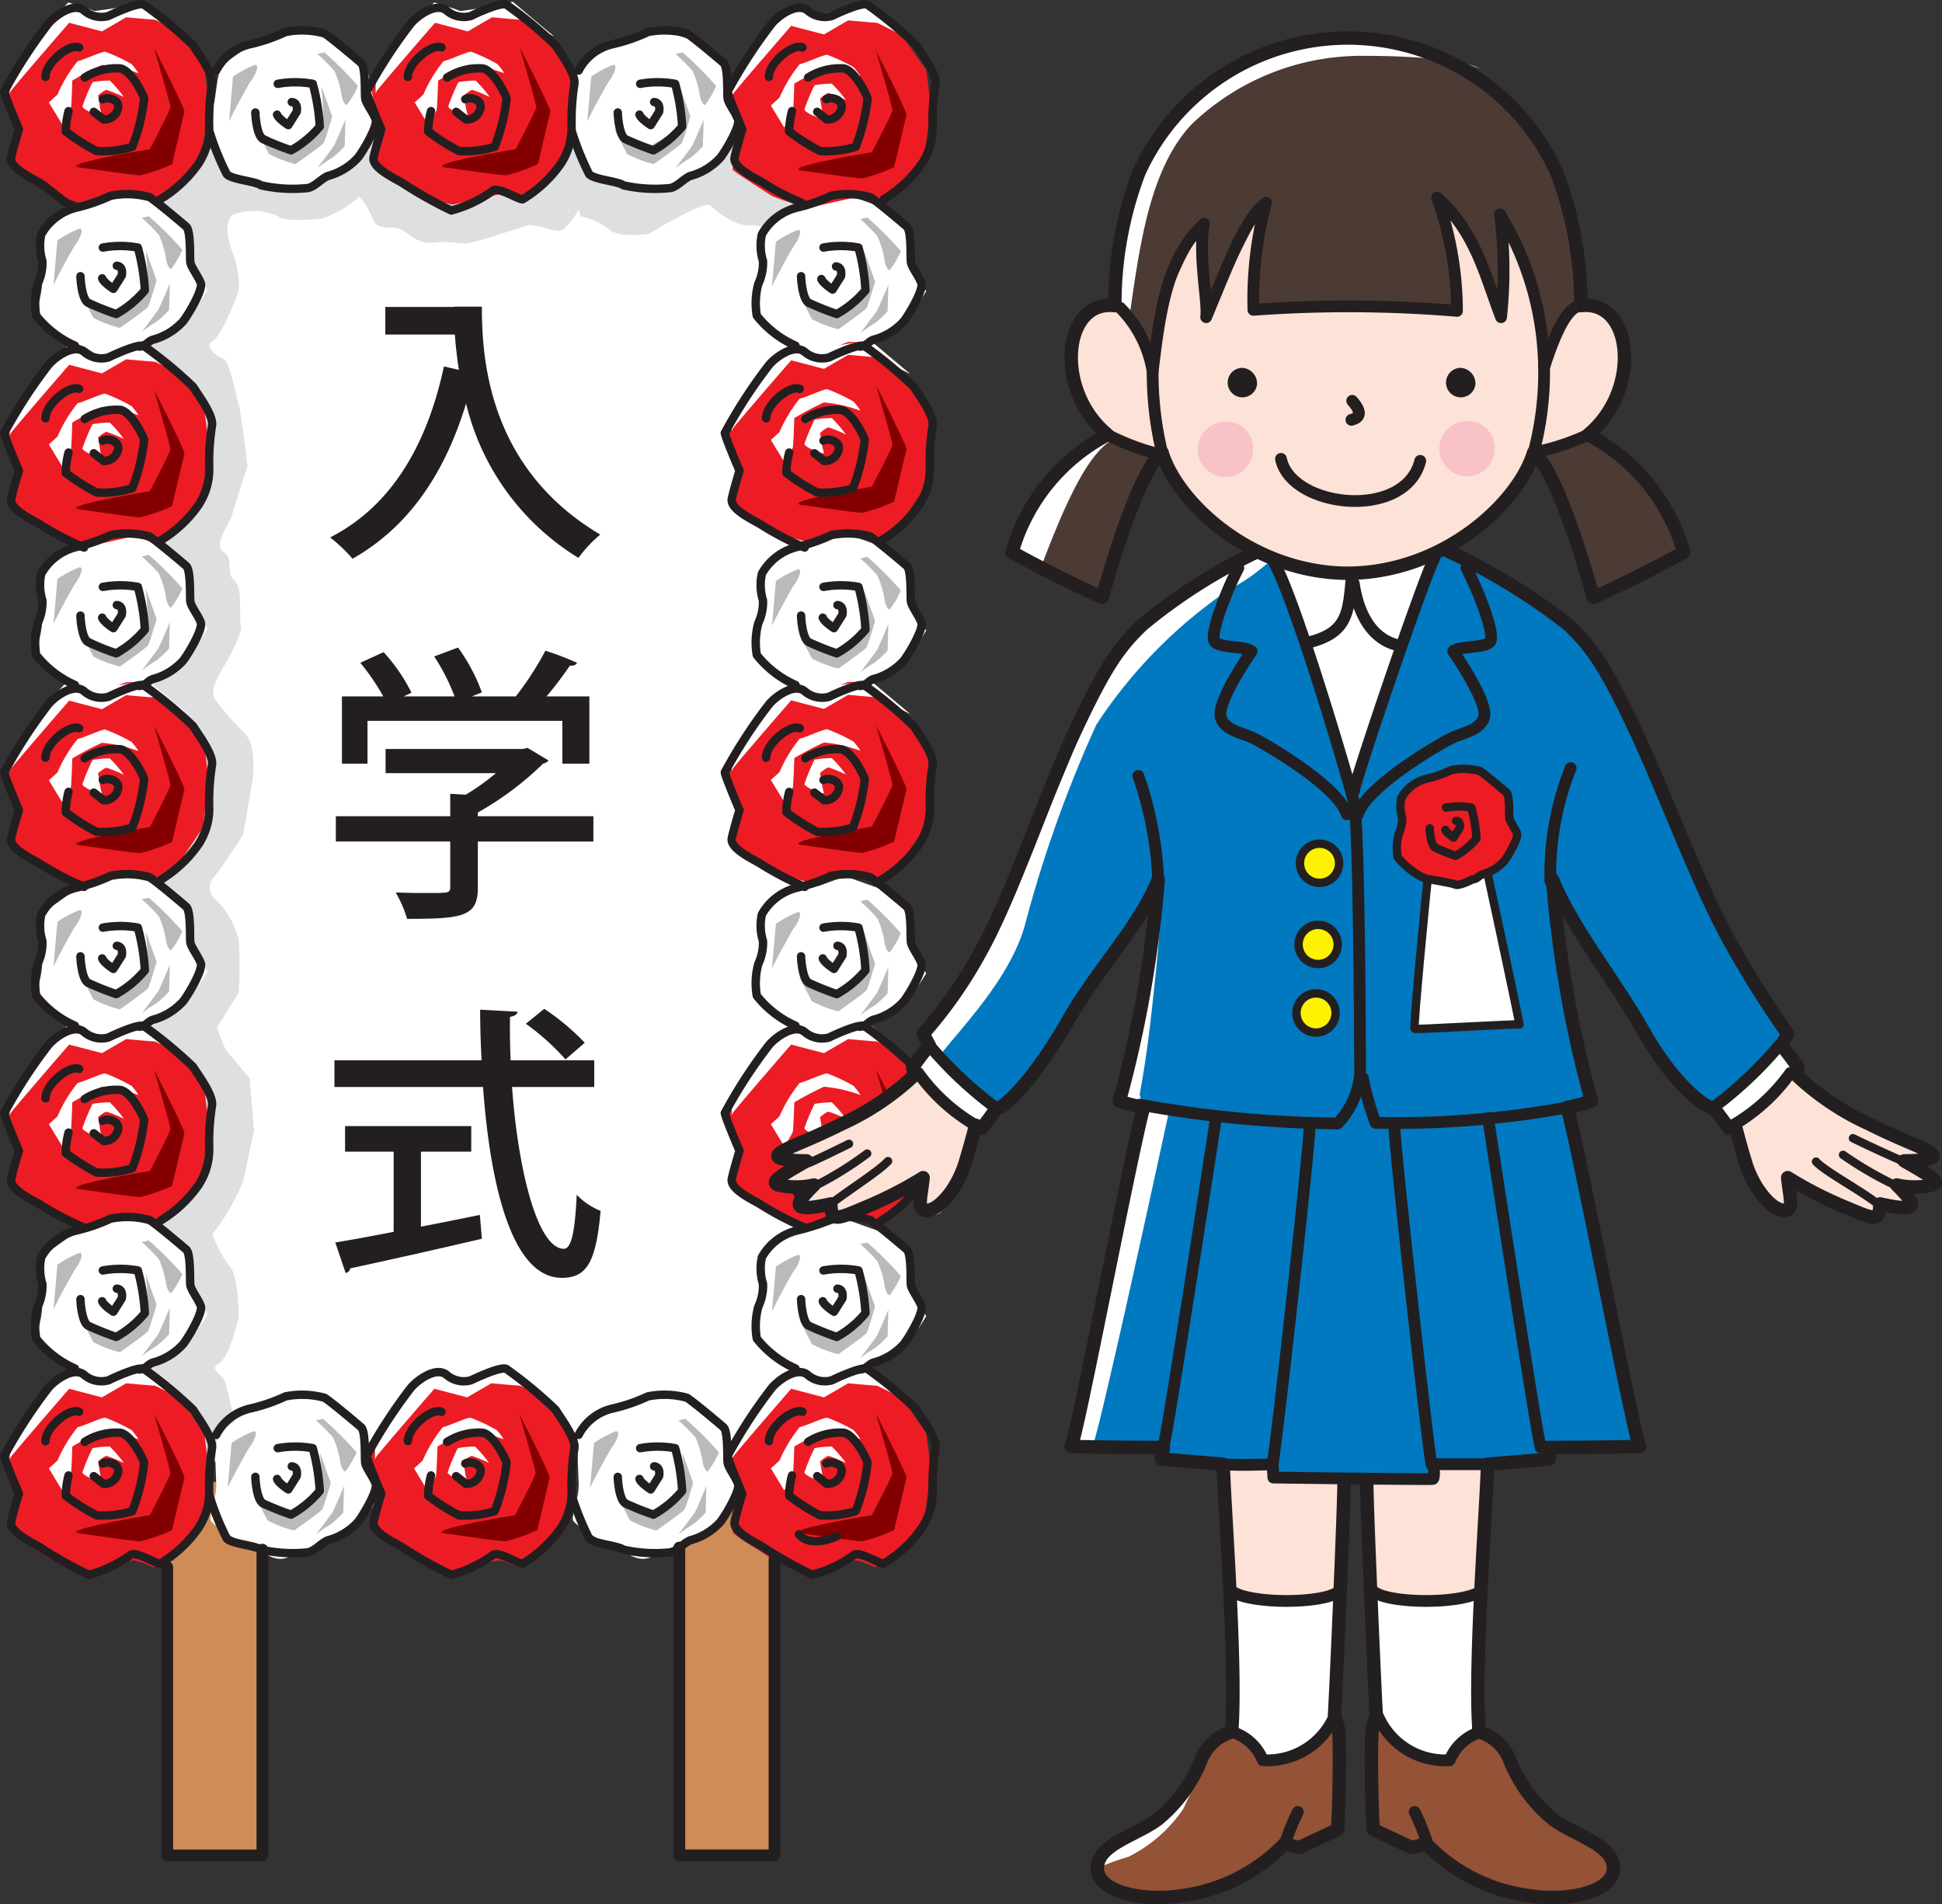 <svg xmlns="http://www.w3.org/2000/svg" viewBox="0 0 90.834 89.063"><rect x="0" y="0" width="90.834" height="89.063" fill="#333333" stroke="none"/><defs><style>.cls-1{fill:#cf8c56}.cls-2{fill:#fff}.cls-4{fill:#b8babc}.cls-5{fill:#ed1c24}.cls-6{fill:#840000}.cls-16,.cls-7,.cls-9{fill:none;stroke:#231f20;stroke-linecap:round;stroke-linejoin:round}.cls-7{stroke-width:.393px}.cls-8{fill:#231f20}.cls-9{stroke-width:.55px}.cls-11{fill:#fff200}.cls-12{fill:#945236}.cls-13{fill:#fde2d8}.cls-14{fill:#4c3b34}.cls-15{fill:#f9c2c6}.cls-16{stroke-width:.628px}</style></defs><g id="Layer_2" data-name="Layer 2"><g id="Layer_1-2" data-name="Layer 1"><path class="cls-1" d="M7.965 69.314h4.263v17.415H7.965zM31.82 69.314h4.263v17.415H31.82z"/><path class="cls-2" d="M4.699 4.825h32.925v63.219H4.699z"/><path d="M8.601 68.278a2.278 2.278 0 0 0 2.359-.41c.308-.411-.307-2.77-.41-3.18s-.82-.616-.308-.923.923-2.155.923-2.155.001-1.948-.41-2.36a5.69 5.69 0 0 1-.82-1.537 9.834 9.834 0 0 0 1.436-2.462l.512-2.36-.205-2.461-1.128-1.334-.41-1.025 1.025-1.642a18.686 18.686 0 0 0 0-2.461 3.963 3.963 0 0 0-1.025-1.847.717.717 0 0 1-.103-1.128c.411-.513 1.334-1.95 1.334-1.95l.41-2.358s.308-1.641-.308-2.36a14.469 14.469 0 0 1-1.436-1.641c-.205-.41.205-1.128.205-1.128s1.129-1.846 1.026-2.256.102-1.847-.308-2.155 0-1.025-.512-1.333.307-1.334.41-1.744.718-2.256.718-2.256-.308-2.565-.411-2.873-.41-2.051-.717-2.154-.924-.615-.513-.82 1.128-2.052 1.23-2.36a4.332 4.332 0 0 0-.307-1.846c-.205-.513-.411-1.538.102-1.744a2.78 2.78 0 0 1 2.052.103c.308.308 2.051.103 2.051.103a5.114 5.114 0 0 0 1.744-1.026 2.898 2.898 0 0 1 .616 1.026c.205.615.923.307 1.333.512s.82.718 1.539.616 1.298.11 1.743 0c.821-.205 2.667-.821 2.667-.821.718 0 1.334.41 1.642.205a3.74 3.74 0 0 0 .718-.923l.102.308a3.357 3.357 0 0 1 1.334.615c.41.41 1.846.206 1.846.206s2.599-1.584 2.872-1.334c1.231 1.128 1.949.923 1.949.923.718 0 2.036.872 2.146.23s.829-1.153.623-1.666-.469-2.883-1.26-3.134-17.28-1.166-17.28-1.166l-14.628.62s-.374 12.194-.476 12.604 1.333 40.107 1.333 40.107l.103 8.308Z" style="fill:#dedfe0"/><path class="cls-2" d="M10.13 4.059a5.052 5.052 0 0 1 .219-.986l1.279-.914 1.315-.365 1.206-.438s1.571.584 1.68.584a7.438 7.438 0 0 1 1.242.95c.073.11.402 1.644.402 1.644l.453 1.364a9.182 9.182 0 0 1-.928 1.303 11.988 11.988 0 0 1-.95.84c-.109.037-.767.292-.986.402a6.977 6.977 0 0 1-1.352.402c-.182 0-1.424-.292-1.571-.292s-1.461-.33-1.461-.33-.328-.876-.402-1.095a9.361 9.361 0 0 1-.402-1.388c.037-.11.256-1.681.256-1.681"/><path class="cls-4" d="m11.994 6.068.584 1.133a5.465 5.465 0 0 0 1.242.474c.11-.073 1.243-.876 1.316-.986s.402-1.242.402-1.242l-.512-1.425a11.682 11.682 0 0 1 .073 1.973c-.11.036-1.571.913-1.571.913l-.84-.438ZM15.172 2.451a15.953 15.953 0 0 1 1.571 1.571 4.252 4.252 0 0 1-.512.877c-.109.073-.255-.329-.255-.475a4.592 4.592 0 0 0-.329-1.096 8.211 8.211 0 0 0-.804-.804ZM14.843 7.858s.694-.913.767-1.023.548-1.242.548-1.242l-.036 1.242a4.345 4.345 0 0 1-.585.548 7.35 7.35 0 0 0-.694.475M10.752 5.264l.145-1.68a4.98 4.98 0 0 1 1.023-.549c.256-.036 0 .512-.146.695s-.84 1.497-.84 1.497l-.219.44Z"/><path class="cls-2" d="M26.885 4.059a4.98 4.98 0 0 1 .219-.986l1.279-.914 1.315-.365 1.206-.438s1.57.584 1.68.584a7.438 7.438 0 0 1 1.242.95c.073.11.402 1.644.402 1.644l.453 1.364a9.182 9.182 0 0 1-.928 1.303 11.988 11.988 0 0 1-.95.84c-.11.037-.767.292-.986.402a6.977 6.977 0 0 1-1.352.402c-.182 0-1.425-.292-1.571-.292s-1.461-.33-1.461-.33-.328-.876-.402-1.095a9.361 9.361 0 0 1-.402-1.388c.037-.11.256-1.681.256-1.681"/><path class="cls-4" d="m28.748 6.068.584 1.133a5.465 5.465 0 0 0 1.242.474c.11-.073 1.243-.876 1.316-.986s.402-1.242.402-1.242l-.512-1.425a11.693 11.693 0 0 1 .073 1.973c-.109.036-1.571.913-1.571.913l-.84-.438ZM31.927 2.451a15.844 15.844 0 0 1 1.57 1.571 4.247 4.247 0 0 1-.511.877c-.11.073-.255-.329-.255-.475a4.592 4.592 0 0 0-.33-1.096 8.211 8.211 0 0 0-.803-.804ZM31.598 7.858s.694-.913.767-1.023.548-1.242.548-1.242l-.036 1.242a4.345 4.345 0 0 1-.585.548 7.354 7.354 0 0 0-.694.475M27.506 5.264l.146-1.68a4.978 4.978 0 0 1 1.023-.549c.256-.036 0 .512-.146.695s-.84 1.497-.84 1.497l-.219.44Z"/><path class="cls-2" d="M35.524 11.782a4.979 4.979 0 0 1 .219-.986l1.279-.914 1.315-.365 1.206-.438s1.571.584 1.68.584a7.432 7.432 0 0 1 1.242.95 16.673 16.673 0 0 1 .11 1.818l.745 1.19a9.177 9.177 0 0 1-.928 1.303 11.79 11.79 0 0 1-.95.84c-.109.037-.767.292-.986.401a6.977 6.977 0 0 1-1.352.402c-.182 0-1.425-.292-1.571-.292a6.358 6.358 0 0 1-.979-.442s-1.171-.696-1.244-.915.304-1.099.262-1.768c-.007-.115-.048-1.369-.048-1.369"/><path class="cls-4" d="m37.387 13.79.585 1.134a5.456 5.456 0 0 0 1.241.474c.11-.073 1.243-.876 1.316-.986s.402-1.242.402-1.242l-.512-1.425a11.693 11.693 0 0 1 .073 1.973c-.109.037-1.57.913-1.57.913l-.84-.438ZM40.566 10.174a15.963 15.963 0 0 1 1.57 1.571 4.252 4.252 0 0 1-.511.877c-.11.073-.255-.329-.255-.475a4.59 4.59 0 0 0-.33-1.096 8.2 8.2 0 0 0-.803-.804ZM40.237 15.581s.694-.913.767-1.023.548-1.242.548-1.242l-.036 1.242a4.407 4.407 0 0 1-.585.548 7.35 7.35 0 0 0-.694.475M36.145 12.987l.146-1.68a4.977 4.977 0 0 1 1.023-.549c.256-.036 0 .512-.146.695s-.84 1.497-.84 1.497l-.22.44Z"/><path class="cls-2" d="M35.524 27.652a4.98 4.98 0 0 1 .219-.986l1.279-.914 1.315-.365 1.206-.438s1.571.584 1.68.584a7.438 7.438 0 0 1 1.242.95 16.655 16.655 0 0 1 .11 1.817l.745 1.19a9.182 9.182 0 0 1-.928 1.304 11.988 11.988 0 0 1-.95.84c-.109.037-.767.292-.986.402s-1.196.307-1.352.402c-.783.478-1.425-.292-1.571-.292a6.358 6.358 0 0 1-.979-.442s-1.171-.697-1.244-.916.304-1.098.262-1.767c-.007-.116-.048-1.37-.048-1.37"/><path class="cls-4" d="m37.387 29.66.585 1.134a5.456 5.456 0 0 0 1.241.474c.11-.073 1.243-.876 1.316-.986s.402-1.242.402-1.242l-.512-1.425a11.694 11.694 0 0 1 .073 1.973c-.109.037-1.57.913-1.57.913l-.84-.438ZM40.566 26.044a15.953 15.953 0 0 1 1.57 1.571 4.252 4.252 0 0 1-.511.877c-.11.073-.255-.329-.255-.475a4.591 4.591 0 0 0-.33-1.096 8.2 8.2 0 0 0-.803-.804ZM40.237 31.451s.694-.913.767-1.023.548-1.242.548-1.242l-.036 1.242a4.413 4.413 0 0 1-.585.548 7.333 7.333 0 0 0-.694.475M36.145 28.857l.146-1.68a4.972 4.972 0 0 1 1.023-.549c.256-.036 0 .512-.146.695s-.84 1.497-.84 1.497l-.22.44Z"/><path class="cls-2" d="M35.524 43.686a4.98 4.98 0 0 1 .219-.986l1.279-.914 1.315-.365 1.206-.438s1.571.584 1.68.584a7.438 7.438 0 0 1 1.242.95 16.655 16.655 0 0 1 .11 1.817l.745 1.191a9.182 9.182 0 0 1-.928 1.303 11.988 11.988 0 0 1-.95.84c-.109.037-.767.292-.986.402s-1.196.307-1.352.402c-.783.478-1.425-.292-1.571-.292a6.358 6.358 0 0 1-.979-.442s-1.171-.697-1.244-.916.304-1.098.262-1.768c-.007-.115-.048-1.368-.048-1.368"/><path class="cls-4" d="m37.387 45.695.585 1.133a5.504 5.504 0 0 0 1.241.475c.11-.073 1.243-.877 1.316-.987s.402-1.242.402-1.242l-.512-1.425a11.694 11.694 0 0 1 .073 1.973c-.109.037-1.57.913-1.57.913l-.84-.438ZM40.566 42.079a15.953 15.953 0 0 1 1.57 1.571 4.241 4.241 0 0 1-.511.876c-.11.074-.255-.328-.255-.475a4.597 4.597 0 0 0-.33-1.095 8.2 8.2 0 0 0-.803-.804ZM40.237 47.486s.694-.913.767-1.023.548-1.242.548-1.242l-.036 1.242a4.406 4.406 0 0 1-.585.548 7.332 7.332 0 0 0-.694.475M36.145 44.892l.146-1.68a4.977 4.977 0 0 1 1.023-.549c.256-.036 0 .512-.146.694s-.84 1.498-.84 1.498l-.22.44Z"/><path class="cls-2" d="M35.524 59.721a4.975 4.975 0 0 1 .219-.987l1.279-.913 1.315-.365 1.206-.439s1.571.585 1.68.585a7.438 7.438 0 0 1 1.242.95 16.64 16.64 0 0 1 .11 1.817l.745 1.191a9.129 9.129 0 0 1-.928 1.302 11.841 11.841 0 0 1-.95.841c-.109.036-.767.292-.986.402s-1.196.307-1.352.402c-.783.478-1.425-.292-1.571-.292a6.351 6.351 0 0 1-.979-.443s-1.171-.696-1.244-.916.304-1.097.262-1.767c-.007-.115-.048-1.368-.048-1.368"/><path class="cls-4" d="m37.387 61.73.585 1.132a5.504 5.504 0 0 0 1.241.476c.11-.074 1.243-.877 1.316-.987s.402-1.242.402-1.242l-.512-1.425a11.693 11.693 0 0 1 .073 1.973c-.109.037-1.57.913-1.57.913l-.84-.438ZM40.566 58.114a15.953 15.953 0 0 1 1.57 1.57 4.252 4.252 0 0 1-.511.878c-.11.073-.255-.33-.255-.476a4.597 4.597 0 0 0-.33-1.095 8.2 8.2 0 0 0-.803-.804ZM40.237 63.52s.694-.913.767-1.022.548-1.242.548-1.242l-.036 1.242a4.473 4.473 0 0 1-.585.548 7.332 7.332 0 0 0-.694.475M36.145 60.927l.146-1.681a4.924 4.924 0 0 1 1.023-.548c.256-.036 0 .511-.146.694s-.84 1.498-.84 1.498l-.22.439Z"/><path class="cls-2" d="M27.016 67.968a5.051 5.051 0 0 1 .219-.986l1.279-.914 1.315-.365 1.206-.438s1.57.584 1.68.584a7.432 7.432 0 0 1 1.242.95 16.638 16.638 0 0 1 .11 1.817l.745 1.19a9.177 9.177 0 0 1-.928 1.304 12.015 12.015 0 0 1-.95.84c-.11.037-.767.292-.986.402s-1.196.307-1.352.402c-.783.478-1.425-.292-1.571-.292a6.351 6.351 0 0 1-.98-.443s-1.17-.696-1.243-.916.304-1.097.262-1.767c-.007-.115-.048-1.368-.048-1.368"/><path class="cls-4" d="m28.88 69.977.583 1.132a5.47 5.47 0 0 0 1.242.475c.11-.073 1.243-.876 1.316-.986s.402-1.242.402-1.242l-.512-1.425a11.694 11.694 0 0 1 .073 1.973c-.109.036-1.57.913-1.57.913l-.84-.438ZM32.057 66.36a15.952 15.952 0 0 1 1.571 1.571 4.249 4.249 0 0 1-.512.877c-.109.073-.255-.329-.255-.475a4.59 4.59 0 0 0-.329-1.096 8.203 8.203 0 0 0-.804-.804ZM31.729 71.767s.694-.913.767-1.023.547-1.242.547-1.242l-.035 1.242a4.41 4.41 0 0 1-.586.548 7.335 7.335 0 0 0-.693.475M27.637 69.173l.146-1.68a4.93 4.93 0 0 1 1.023-.549c.256-.036 0 .512-.146.694s-.84 1.498-.84 1.498l-.22.44Z"/><path class="cls-2" d="M10.065 67.968a5.044 5.044 0 0 1 .219-.986l1.279-.914 1.315-.365 1.206-.438s1.57.584 1.68.584a7.432 7.432 0 0 1 1.242.95 16.64 16.64 0 0 1 .11 1.817l.744 1.19a9.177 9.177 0 0 1-.928 1.304 12.036 12.036 0 0 1-.95.84c-.109.037-.767.292-.986.402s-1.196.307-1.352.402c-.783.478-1.425-.292-1.57-.292a6.35 6.35 0 0 1-.98-.443s-1.17-.696-1.244-.916.304-1.097.262-1.767c-.007-.115-.048-1.368-.048-1.368"/><path class="cls-4" d="m11.928 69.977.584 1.132a5.47 5.47 0 0 0 1.242.475c.11-.073 1.243-.876 1.316-.986s.402-1.242.402-1.242l-.512-1.425a11.694 11.694 0 0 1 .073 1.973c-.109.036-1.57.913-1.57.913l-.84-.438ZM15.107 66.36a16.05 16.05 0 0 1 1.57 1.571 4.245 4.245 0 0 1-.511.877c-.11.073-.255-.329-.255-.475a4.59 4.59 0 0 0-.33-1.096 8.203 8.203 0 0 0-.803-.804ZM14.778 71.767s.694-.913.767-1.023.548-1.242.548-1.242l-.036 1.242a4.473 4.473 0 0 1-.585.548 7.335 7.335 0 0 0-.694.475M10.686 69.173l.146-1.68a4.93 4.93 0 0 1 1.023-.549c.256-.036 0 .512-.146.694s-.84 1.498-.84 1.498l-.22.44Z"/><path class="cls-2" d="M1.917 59.629a5.052 5.052 0 0 1 .22-.986l1.278-.914 1.315-.365 1.206-.438s1.571.583 1.68.583a7.438 7.438 0 0 1 1.242.95 16.673 16.673 0 0 1 .11 1.819l.745 1.19a9.182 9.182 0 0 1-.928 1.302 11.784 11.784 0 0 1-.95.84c-.109.038-.767.293-.986.403s-1.196.306-1.352.401c-.783.479-1.425-.291-1.57-.291a6.358 6.358 0 0 1-.98-.443s-1.17-.696-1.244-.915.304-1.098.262-1.767c-.007-.116-.048-1.37-.048-1.37"/><path class="cls-4" d="m3.78 61.638.585 1.133a5.512 5.512 0 0 0 1.242.474c.11-.072 1.243-.876 1.316-.986s.402-1.242.402-1.242l-.512-1.425a11.694 11.694 0 0 1 .073 1.973c-.11.036-1.571.913-1.571.913l-.84-.438ZM6.96 58.021a15.94 15.94 0 0 1 1.57 1.571 4.245 4.245 0 0 1-.512.877c-.109.073-.255-.329-.255-.475a4.599 4.599 0 0 0-.329-1.096 8.203 8.203 0 0 0-.804-.804ZM6.63 63.428s.694-.913.767-1.023.548-1.242.548-1.242l-.036 1.242a4.406 4.406 0 0 1-.585.548 7.526 7.526 0 0 0-.693.475M2.539 60.834l.146-1.68a4.974 4.974 0 0 1 1.023-.549c.256-.036 0 .512-.146.695s-.84 1.497-.84 1.497l-.22.44Z"/><path class="cls-2" d="M1.917 43.594a5.051 5.051 0 0 1 .22-.986l1.278-.914 1.315-.365 1.206-.438s1.571.584 1.68.584a7.432 7.432 0 0 1 1.242.95 16.654 16.654 0 0 1 .11 1.817l.745 1.191a9.177 9.177 0 0 1-.928 1.303 12.015 12.015 0 0 1-.95.84c-.109.037-.767.292-.986.402s-1.196.307-1.352.402c-.783.478-1.425-.292-1.57-.292a6.358 6.358 0 0 1-.98-.442s-1.17-.697-1.244-.916.304-1.098.262-1.768c-.007-.115-.048-1.368-.048-1.368"/><path class="cls-4" d="m3.78 45.603.585 1.133a5.512 5.512 0 0 0 1.242.474c.11-.073 1.243-.876 1.316-.986s.402-1.242.402-1.242l-.512-1.425a11.694 11.694 0 0 1 .073 1.973c-.11.036-1.571.913-1.571.913l-.84-.438ZM6.96 41.987a15.94 15.94 0 0 1 1.57 1.57 4.245 4.245 0 0 1-.512.878c-.109.073-.255-.33-.255-.475a4.599 4.599 0 0 0-.329-1.096 8.203 8.203 0 0 0-.804-.804ZM6.63 47.394s.694-.913.767-1.023.548-1.242.548-1.242L7.91 46.37a4.407 4.407 0 0 1-.585.548 7.35 7.35 0 0 0-.693.475M2.539 44.8l.146-1.681a4.98 4.98 0 0 1 1.023-.548c.256-.036 0 .512-.146.694s-.84 1.498-.84 1.498l-.22.439Z"/><path class="cls-2" d="M1.917 27.56a5.052 5.052 0 0 1 .22-.987l1.278-.914 1.315-.365 1.206-.438s1.571.584 1.68.584a7.433 7.433 0 0 1 1.242.95 16.652 16.652 0 0 1 .11 1.817l.745 1.191a9.177 9.177 0 0 1-.928 1.303 12.015 12.015 0 0 1-.95.84c-.109.037-.767.292-.986.402s-1.196.307-1.352.402c-.783.478-1.425-.292-1.57-.292a6.358 6.358 0 0 1-.98-.442s-1.17-.697-1.244-.916.304-1.098.262-1.767c-.007-.116-.048-1.369-.048-1.369"/><path class="cls-4" d="m3.78 29.569.585 1.133a5.465 5.465 0 0 0 1.242.473c.11-.073 1.243-.876 1.316-.986s.402-1.242.402-1.242l-.512-1.425a11.694 11.694 0 0 1 .073 1.973c-.11.037-1.571.913-1.571.913l-.84-.438ZM6.96 25.952a15.94 15.94 0 0 1 1.57 1.57 4.245 4.245 0 0 1-.512.878c-.109.073-.255-.33-.255-.475a4.585 4.585 0 0 0-.329-1.096 8.203 8.203 0 0 0-.804-.804ZM6.63 31.359s.694-.913.767-1.023.548-1.242.548-1.242l-.036 1.242a4.407 4.407 0 0 1-.585.548 7.35 7.35 0 0 0-.693.475M2.539 28.765l.146-1.681a4.98 4.98 0 0 1 1.023-.548c.256-.036 0 .512-.146.695s-.84 1.497-.84 1.497l-.22.44Z"/><path class="cls-2" d="M1.917 11.72a5.051 5.051 0 0 1 .22-.985l1.278-.914 1.315-.365 1.206-.438s1.571.584 1.68.584a7.432 7.432 0 0 1 1.242.95 16.654 16.654 0 0 1 .11 1.817l.745 1.19a9.182 9.182 0 0 1-.928 1.304 12.03 12.03 0 0 1-.95.84c-.109.037-.767.292-.986.402s-1.196.307-1.352.402c-.783.478-1.425-.292-1.57-.292a6.358 6.358 0 0 1-.98-.442s-1.17-.697-1.244-.916.304-1.098.262-1.768c-.007-.115-.048-1.368-.048-1.368"/><path class="cls-4" d="m3.78 13.73.585 1.133a5.47 5.47 0 0 0 1.242.474c.11-.073 1.243-.876 1.316-.986s.402-1.242.402-1.242l-.512-1.425a11.694 11.694 0 0 1 .073 1.973c-.11.037-1.571.913-1.571.913l-.84-.438ZM6.96 10.114a15.942 15.942 0 0 1 1.57 1.57 4.273 4.273 0 0 1-.512.878c-.109.073-.255-.33-.255-.476a4.593 4.593 0 0 0-.329-1.096 8.211 8.211 0 0 0-.804-.803ZM6.63 15.52s.694-.913.767-1.023.548-1.242.548-1.242l-.036 1.242a4.406 4.406 0 0 1-.585.548 7.332 7.332 0 0 0-.693.475M2.539 12.927l.146-1.681a4.98 4.98 0 0 1 1.023-.548c.256-.036 0 .511-.146.694s-.84 1.498-.84 1.498l-.22.439Z"/><path class="cls-5" d="M34.535 6.044a7.668 7.668 0 0 1-.505-1.748c.04-.156 1.457-2.409 1.515-2.525S36.963.508 36.963.508l1.224.427 1.476-.582a6.242 6.242 0 0 1 .836.02c.077.038 1.67 1.242 1.67 1.242s1.07 1.574 1.127 1.613.233 1.806.233 1.806l-.272 2.117s-1.088 1.632-1.146 1.69a7.258 7.258 0 0 1-1.185.72 3.391 3.391 0 0 0-.913-.33c-.097.018-2.117.484-2.214.484a14.12 14.12 0 0 1-1.69-.544c-.098-.077-1.807-1.145-1.846-1.243a7.664 7.664 0 0 1 .155-1.087Z"/><path class="cls-6" d="M37.642 7.993c-1.506-.112 3.135-.871 3.135-.871s.964-1.824.964-1.97-.767-2.777-.767-2.777 1.46 2.85 1.425 2.996l-.577 2.448a8.326 8.326 0 0 1-1.48.522c-.105.03-2.7-.348-2.7-.348"/><path class="cls-2" d="M34.266 4.424c.073-.146 2.74-3.215 2.74-3.215l1.534.402 1.133-.658s1.205.11 1.315.11 1.717.877 1.57.767S40.646.226 40.646.226a23.046 23.046 0 0 1-2.47.435c-.11-.073-1.206-.402-1.206-.402l-1.534 1.608-1.206 1.9v.767Z"/><path class="cls-2" d="M36.458 4.57a6.645 6.645 0 0 1 .95-1.571c.146 0 1.096-.438 1.278-.438a8.03 8.03 0 0 1 1.243.584s.438.512.255.402a6.603 6.603 0 0 0-1.644-.365 15.273 15.273 0 0 0-1.388.73s-.036 1.242-.073 1.388a4.32 4.32 0 0 1-.402.658l-.621-1.023Z"/><path class="cls-2" d="M38.54 5.556c-.146.037-.913-.292-.913-.439a8.853 8.853 0 0 1 .474-1.132 4.716 4.716 0 0 1 .804-.073 5.711 5.711 0 0 1 .658.767 6 6 0 0 0-.804-.329c-.109 0-.402.256-.402.256l.11.658Z"/><path class="cls-5" d="M34.535 21.686a7.668 7.668 0 0 1-.505-1.748c.04-.156 1.457-2.409 1.515-2.525s1.418-1.263 1.418-1.263l1.224.428 1.476-.583a6.242 6.242 0 0 1 .836.02c.077.038 1.67 1.242 1.67 1.242s1.07 1.574 1.127 1.612.233 1.807.233 1.807l-.272 2.117s-1.088 1.632-1.146 1.69a7.272 7.272 0 0 1-1.185.72 3.388 3.388 0 0 0-.913-.33c-.097.019-2.117.485-2.214.485a14.12 14.12 0 0 1-1.69-.544c-.098-.077-1.807-1.145-1.846-1.243a7.662 7.662 0 0 1 .155-1.087Z"/><path class="cls-6" d="M37.642 23.635c-1.506-.112 3.135-.871 3.135-.871s.964-1.824.964-1.97-.767-2.777-.767-2.777 1.46 2.85 1.425 2.996l-.577 2.448a8.376 8.376 0 0 1-1.48.523c-.105.029-2.7-.35-2.7-.35"/><path class="cls-2" d="M34.266 20.066c.073-.146 2.74-3.215 2.74-3.215l1.534.402 1.133-.658s1.205.11 1.315.11 1.717.877 1.57.767-1.913-1.604-1.913-1.604a23.046 23.046 0 0 1-2.47.435c-.11-.073-1.206-.402-1.206-.402l-1.534 1.608-1.206 1.9v.767Z"/><path class="cls-2" d="M36.458 20.212a6.645 6.645 0 0 1 .95-1.57c.146 0 1.096-.44 1.278-.44a8.024 8.024 0 0 1 1.243.585s.438.512.255.402a6.598 6.598 0 0 0-1.644-.365 15.25 15.25 0 0 0-1.388.73s-.036 1.242-.073 1.388a4.32 4.32 0 0 1-.402.658l-.621-1.023Z"/><path class="cls-2" d="M38.54 21.198c-.146.036-.913-.292-.913-.439a8.855 8.855 0 0 1 .474-1.132 4.716 4.716 0 0 1 .804-.073 5.711 5.711 0 0 1 .658.767 5.999 5.999 0 0 0-.804-.329c-.109 0-.402.256-.402.256l.11.658Z"/><path class="cls-5" d="M34.535 37.59a7.654 7.654 0 0 1-.505-1.748c.04-.156 1.457-2.409 1.515-2.525s1.418-1.263 1.418-1.263l1.224.427 1.476-.582a6.242 6.242 0 0 1 .836.019c.077.039 1.67 1.243 1.67 1.243s1.07 1.574 1.127 1.613.233 1.806.233 1.806l-.272 2.117s-1.088 1.632-1.146 1.69a7.188 7.188 0 0 1-1.185.719 3.391 3.391 0 0 0-.913-.33c-.097.019-2.117.485-2.214.485a14.295 14.295 0 0 1-1.69-.543c-.098-.078-1.807-1.146-1.846-1.244a7.664 7.664 0 0 1 .155-1.087Z"/><path class="cls-6" d="M37.642 39.539c-1.506-.112 3.135-.871 3.135-.871s.964-1.824.964-1.97-.767-2.777-.767-2.777 1.46 2.85 1.425 2.996l-.577 2.448a8.33 8.33 0 0 1-1.48.522c-.105.03-2.7-.348-2.7-.348"/><path class="cls-2" d="M34.266 35.97c.073-.146 2.74-3.215 2.74-3.215l1.534.402 1.133-.658s1.205.11 1.315.11 1.717.877 1.57.767-1.913-1.604-1.913-1.604a23.045 23.045 0 0 1-2.47.435c-.11-.073-1.206-.402-1.206-.402l-1.534 1.608-1.206 1.9v.767Z"/><path class="cls-2" d="M36.458 36.116a6.645 6.645 0 0 1 .95-1.571c.146 0 1.096-.438 1.278-.438a8.03 8.03 0 0 1 1.243.584s.438.512.255.402a6.603 6.603 0 0 0-1.644-.365 15.273 15.273 0 0 0-1.388.73s-.036 1.243-.073 1.389a4.352 4.352 0 0 1-.402.657l-.621-1.023Z"/><path class="cls-2" d="M38.54 37.102c-.146.037-.913-.292-.913-.439a8.853 8.853 0 0 1 .474-1.132 4.716 4.716 0 0 1 .804-.073 5.711 5.711 0 0 1 .658.767 6 6 0 0 0-.804-.329c-.109 0-.402.256-.402.256l.11.658Z"/><path class="cls-5" d="M34.535 53.69a7.667 7.667 0 0 1-.505-1.748c.04-.156 1.457-2.409 1.515-2.525s1.418-1.263 1.418-1.263l1.224.427 1.476-.583a6.256 6.256 0 0 1 .836.02c.077.04 1.67 1.243 1.67 1.243s1.07 1.574 1.127 1.613.233 1.806.233 1.806l-.272 2.117s-1.088 1.632-1.146 1.69a7.258 7.258 0 0 1-1.185.72 3.42 3.42 0 0 0-.913-.332c-.097.02-2.117.486-2.214.486a14.12 14.12 0 0 1-1.69-.544c-.098-.077-1.807-1.146-1.846-1.243a7.664 7.664 0 0 1 .155-1.087Z"/><path class="cls-6" d="M37.642 55.639c-1.506-.112 3.135-.871 3.135-.871s.964-1.824.964-1.97-.767-2.777-.767-2.777 1.46 2.85 1.425 2.996l-.577 2.448a8.33 8.33 0 0 1-1.48.522c-.105.03-2.7-.348-2.7-.348"/><path class="cls-2" d="M34.266 52.07c.073-.146 2.74-3.215 2.74-3.215l1.534.402 1.133-.658s1.205.11 1.315.11 1.717.877 1.57.767-1.913-1.604-1.913-1.604a23.045 23.045 0 0 1-2.47.435c-.11-.073-1.206-.402-1.206-.402l-1.534 1.608-1.206 1.9v.767Z"/><path class="cls-2" d="M36.458 52.216a6.645 6.645 0 0 1 .95-1.57c.146 0 1.096-.44 1.278-.44a8.024 8.024 0 0 1 1.243.585s.438.512.255.402a6.603 6.603 0 0 0-1.644-.365 15.273 15.273 0 0 0-1.388.73s-.036 1.242-.073 1.388a4.32 4.32 0 0 1-.402.658l-.621-1.023Z"/><path class="cls-2" d="M38.54 53.202c-.146.037-.913-.292-.913-.439a8.855 8.855 0 0 1 .474-1.132 4.716 4.716 0 0 1 .804-.073 5.711 5.711 0 0 1 .658.767 5.999 5.999 0 0 0-.804-.329c-.109 0-.402.256-.402.256l.11.658Z"/><path class="cls-5" d="M34.535 69.79a7.667 7.667 0 0 1-.505-1.747c.04-.156 1.457-2.41 1.515-2.526s1.418-1.262 1.418-1.262l1.224.427 1.476-.583a6.256 6.256 0 0 1 .836.02c.077.039 1.67 1.243 1.67 1.243s1.07 1.574 1.127 1.612.233 1.807.233 1.807l-.272 2.117s-1.088 1.632-1.146 1.69a7.258 7.258 0 0 1-1.185.719 3.39 3.39 0 0 0-.913-.331c-.097.02-2.117.486-2.214.486a14.12 14.12 0 0 1-1.69-.544c-.098-.078-1.807-1.146-1.846-1.243a7.68 7.68 0 0 1 .155-1.088Z"/><path class="cls-6" d="M37.642 71.74c-1.506-.113 3.135-.872 3.135-.872s.964-1.825.964-1.97c0-.147-.767-2.777-.767-2.777s1.46 2.85 1.425 2.996l-.577 2.448a8.365 8.365 0 0 1-1.48.523c-.105.03-2.7-.349-2.7-.349"/><path class="cls-2" d="M34.266 68.17c.073-.147 2.74-3.215 2.74-3.215l1.534.402 1.133-.658s1.205.11 1.315.11 1.717.877 1.57.767-1.913-1.604-1.913-1.604a23.046 23.046 0 0 1-2.47.435c-.11-.073-1.206-.402-1.206-.402l-1.534 1.607-1.206 1.9v.768Z"/><path class="cls-2" d="M36.458 68.316a6.645 6.645 0 0 1 .95-1.57c.146 0 1.096-.439 1.278-.439a8.03 8.03 0 0 1 1.243.584s.438.512.255.402a6.696 6.696 0 0 0-1.644-.366 15.51 15.51 0 0 0-1.388.731s-.036 1.242-.073 1.388a4.32 4.32 0 0 1-.402.658l-.621-1.023Z"/><path class="cls-2" d="M38.54 69.303c-.146.036-.913-.293-.913-.438a8.812 8.812 0 0 1 .474-1.133 4.716 4.716 0 0 1 .804-.073 5.65 5.65 0 0 1 .658.767 6 6 0 0 0-.804-.33c-.109 0-.402.257-.402.257l.11.657Z"/><path class="cls-5" d="M17.846 69.79a7.662 7.662 0 0 1-.505-1.747c.04-.156 1.457-2.41 1.515-2.526s1.418-1.262 1.418-1.262l1.224.427 1.476-.583a6.235 6.235 0 0 1 .835.02c.078.039 1.671 1.243 1.671 1.243s1.07 1.574 1.127 1.612.233 1.807.233 1.807l-.272 2.117s-1.088 1.632-1.146 1.69a7.254 7.254 0 0 1-1.185.719 3.39 3.39 0 0 0-.913-.331c-.097.02-2.117.486-2.215.486a14.157 14.157 0 0 1-1.69-.544c-.097-.078-1.806-1.146-1.845-1.243a7.68 7.68 0 0 1 .155-1.088Z"/><path class="cls-6" d="M20.953 71.74c-1.506-.113 3.135-.872 3.135-.872s.964-1.825.964-1.97c0-.147-.767-2.777-.767-2.777s1.46 2.85 1.424 2.996-.576 2.448-.576 2.448a8.365 8.365 0 0 1-1.48.523c-.106.03-2.7-.349-2.7-.349"/><path class="cls-2" d="M17.576 68.17c.073-.147 2.74-3.215 2.74-3.215l1.534.402 1.133-.658s1.206.11 1.315.11 1.717.877 1.571.767-1.914-1.604-1.914-1.604a23.046 23.046 0 0 1-2.47.435c-.11-.073-1.206-.402-1.206-.402l-1.534 1.607-1.206 1.9v.768Z"/><path class="cls-2" d="M19.768 68.316a6.615 6.615 0 0 1 .95-1.57c.146 0 1.096-.439 1.278-.439a8.028 8.028 0 0 1 1.243.584s.438.512.255.402a6.696 6.696 0 0 0-1.644-.366 15.51 15.51 0 0 0-1.388.731s-.036 1.242-.073 1.388a4.32 4.32 0 0 1-.402.658l-.62-1.023Z"/><path class="cls-2" d="M21.85 69.303c-.145.036-.912-.293-.912-.438a8.812 8.812 0 0 1 .474-1.133 4.716 4.716 0 0 1 .804-.073 5.65 5.65 0 0 1 .658.767 6 6 0 0 0-.804-.33c-.11 0-.402.257-.402.257l.11.657Z"/><path class="cls-5" d="M.764 69.79a7.667 7.667 0 0 1-.505-1.747c.04-.156 1.457-2.41 1.515-2.526s1.418-1.262 1.418-1.262l1.224.427 1.476-.583a6.235 6.235 0 0 1 .835.02c.078.039 1.671 1.243 1.671 1.243s1.07 1.574 1.127 1.612.233 1.807.233 1.807l-.272 2.117s-1.088 1.632-1.146 1.69a7.258 7.258 0 0 1-1.185.719 3.39 3.39 0 0 0-.913-.331c-.097.02-2.117.486-2.215.486a14.164 14.164 0 0 1-1.69-.544C2.24 72.84.531 71.772.492 71.675a7.68 7.68 0 0 1 .155-1.088Z"/><path class="cls-6" d="M3.87 71.74c-1.505-.113 3.136-.872 3.136-.872s.964-1.825.964-1.97c0-.147-.767-2.777-.767-2.777s1.46 2.85 1.424 2.996-.576 2.448-.576 2.448a8.365 8.365 0 0 1-1.48.523c-.106.03-2.7-.349-2.7-.349"/><path class="cls-2" d="M.495 68.17c.073-.147 2.74-3.215 2.74-3.215l1.534.402 1.133-.658s1.206.11 1.315.11 1.717.877 1.57.767-1.913-1.604-1.913-1.604a23.05 23.05 0 0 1-2.47.435c-.11-.073-1.206-.402-1.206-.402l-1.534 1.607-1.206 1.9v.768Z"/><path class="cls-2" d="M2.687 68.316a6.615 6.615 0 0 1 .95-1.57c.146 0 1.096-.439 1.278-.439a8.028 8.028 0 0 1 1.243.584s.438.512.255.402a6.696 6.696 0 0 0-1.644-.366 15.649 15.649 0 0 0-1.388.731s-.036 1.242-.073 1.388a4.32 4.32 0 0 1-.402.658l-.621-1.023Z"/><path class="cls-2" d="M4.769 69.303c-.146.036-.913-.293-.913-.438a8.812 8.812 0 0 1 .474-1.133 4.716 4.716 0 0 1 .804-.073 5.65 5.65 0 0 1 .658.767 6 6 0 0 0-.804-.33c-.11 0-.402.257-.402.257l.11.657Z"/><path class="cls-5" d="M.764 53.69a7.667 7.667 0 0 1-.505-1.748c.04-.156 1.457-2.409 1.515-2.525s1.418-1.263 1.418-1.263l1.224.427 1.476-.583a6.235 6.235 0 0 1 .835.02c.078.04 1.671 1.243 1.671 1.243s1.07 1.574 1.127 1.613.233 1.806.233 1.806l-.272 2.117s-1.088 1.632-1.146 1.69a7.258 7.258 0 0 1-1.185.72 3.42 3.42 0 0 0-.913-.332c-.097.02-2.117.486-2.215.486a14.163 14.163 0 0 1-1.69-.544C2.24 56.74.531 55.671.492 55.574a7.664 7.664 0 0 1 .155-1.087Z"/><path class="cls-6" d="M3.87 55.639c-1.505-.112 3.136-.871 3.136-.871s.964-1.824.964-1.97-.767-2.777-.767-2.777 1.46 2.85 1.424 2.996-.576 2.448-.576 2.448a8.33 8.33 0 0 1-1.48.522c-.106.03-2.7-.348-2.7-.348"/><path class="cls-2" d="M.495 52.07c.073-.146 2.74-3.215 2.74-3.215l1.534.402 1.133-.658s1.206.11 1.315.11 1.717.877 1.57.767-1.913-1.604-1.913-1.604a23.05 23.05 0 0 1-2.47.435c-.11-.073-1.206-.402-1.206-.402l-1.534 1.608-1.206 1.9v.767Z"/><path class="cls-2" d="M2.687 52.216a6.615 6.615 0 0 1 .95-1.57c.146 0 1.096-.44 1.278-.44a8.022 8.022 0 0 1 1.243.585s.438.512.255.402a6.603 6.603 0 0 0-1.644-.365 15.408 15.408 0 0 0-1.388.73s-.036 1.242-.073 1.388a4.32 4.32 0 0 1-.402.658l-.621-1.023Z"/><path class="cls-2" d="M4.769 53.202c-.146.037-.913-.292-.913-.439a8.855 8.855 0 0 1 .474-1.132 4.716 4.716 0 0 1 .804-.073 5.711 5.711 0 0 1 .658.767 5.999 5.999 0 0 0-.804-.329c-.11 0-.402.256-.402.256l.11.658Z"/><path class="cls-5" d="M.764 37.604a7.668 7.668 0 0 1-.505-1.748c.04-.156 1.457-2.41 1.515-2.525s1.418-1.263 1.418-1.263l1.224.427 1.476-.582a6.22 6.22 0 0 1 .835.019c.078.039 1.671 1.243 1.671 1.243s1.07 1.574 1.127 1.613.233 1.806.233 1.806l-.272 2.117S8.398 40.343 8.34 40.4a7.188 7.188 0 0 1-1.185.719 3.391 3.391 0 0 0-.913-.33c-.097.019-2.117.485-2.215.485a14.163 14.163 0 0 1-1.69-.544C2.24 40.654.531 39.586.492 39.488A7.664 7.664 0 0 1 .647 38.4Z"/><path class="cls-6" d="M3.87 39.553c-1.505-.112 3.136-.871 3.136-.871s.964-1.824.964-1.97-.767-2.777-.767-2.777 1.46 2.85 1.424 2.996-.576 2.448-.576 2.448a8.365 8.365 0 0 1-1.48.523c-.106.029-2.7-.35-2.7-.35"/><path class="cls-2" d="M.495 35.983c.073-.145 2.74-3.214 2.74-3.214l1.534.402 1.133-.658s1.206.11 1.315.11 1.717.877 1.57.767-1.913-1.605-1.913-1.605a23.05 23.05 0 0 1-2.47.436c-.11-.073-1.206-.402-1.206-.402l-1.534 1.608-1.206 1.9v.767Z"/><path class="cls-2" d="M2.687 36.13a6.615 6.615 0 0 1 .95-1.571c.146 0 1.096-.438 1.278-.438a8.028 8.028 0 0 1 1.243.584s.438.512.255.402a6.603 6.603 0 0 0-1.644-.365 15.408 15.408 0 0 0-1.388.73s-.036 1.243-.073 1.389a4.352 4.352 0 0 1-.402.657l-.621-1.023Z"/><path class="cls-2" d="M4.769 37.116c-.146.037-.913-.292-.913-.439a8.855 8.855 0 0 1 .474-1.132 4.716 4.716 0 0 1 .804-.073 5.656 5.656 0 0 1 .658.767 5.999 5.999 0 0 0-.804-.329c-.109 0-.402.256-.402.256l.11.658Z"/><path class="cls-5" d="M.764 21.896a7.654 7.654 0 0 1-.505-1.748c.04-.156 1.457-2.409 1.515-2.525s1.418-1.263 1.418-1.263l1.224.428 1.476-.582a6.22 6.22 0 0 1 .835.019c.078.038 1.671 1.242 1.671 1.242s1.07 1.574 1.127 1.613.233 1.806.233 1.806l-.272 2.117s-1.088 1.632-1.146 1.69a7.258 7.258 0 0 1-1.185.72 3.391 3.391 0 0 0-.913-.33c-.097.019-2.117.485-2.215.485a14.163 14.163 0 0 1-1.69-.544C2.24 24.947.531 23.879.492 23.78a7.664 7.664 0 0 1 .155-1.087Z"/><path class="cls-6" d="M3.87 23.845c-1.505-.112 3.136-.87 3.136-.87s.964-1.825.964-1.97-.767-2.778-.767-2.778 1.46 2.85 1.424 2.996-.576 2.448-.576 2.448a8.376 8.376 0 0 1-1.48.523c-.106.03-2.7-.349-2.7-.349"/><path class="cls-2" d="M.495 20.276c.073-.146 2.74-3.215 2.74-3.215l1.534.402 1.133-.658s1.206.11 1.315.11 1.717.877 1.57.767-1.913-1.604-1.913-1.604a23.05 23.05 0 0 1-2.47.435c-.11-.073-1.206-.402-1.206-.402l-1.534 1.608-1.206 1.9v.767Z"/><path class="cls-2" d="M2.687 20.422a6.615 6.615 0 0 1 .95-1.57c.146 0 1.096-.44 1.278-.44a8.022 8.022 0 0 1 1.243.585s.438.512.255.402a6.603 6.603 0 0 0-1.644-.365 15.408 15.408 0 0 0-1.388.73s-.036 1.242-.073 1.388a4.32 4.32 0 0 1-.402.658l-.621-1.023Z"/><path class="cls-2" d="M4.769 21.409c-.146.037-.913-.292-.913-.438a8.812 8.812 0 0 1 .474-1.133 4.716 4.716 0 0 1 .804-.073 5.711 5.711 0 0 1 .658.767 5.999 5.999 0 0 0-.804-.33c-.11 0-.402.257-.402.257l.11.658Z"/><path class="cls-5" d="M.764 5.9A7.667 7.667 0 0 1 .26 4.154c.04-.156 1.457-2.41 1.515-2.525S3.192.365 3.192.365l1.224.427L5.892.21a6.22 6.22 0 0 1 .835.019c.078.039 1.671 1.243 1.671 1.243s1.07 1.574 1.127 1.613.233 1.806.233 1.806l-.272 2.117S8.398 8.64 8.34 8.698a7.258 7.258 0 0 1-1.185.719 3.385 3.385 0 0 0-.913-.33c-.097.019-2.117.485-2.215.485a14.163 14.163 0 0 1-1.69-.544C2.24 8.95.531 7.883.492 7.785a7.664 7.664 0 0 1 .155-1.087Z"/><path class="cls-6" d="M3.87 7.85c-1.505-.112 3.136-.871 3.136-.871s.964-1.824.964-1.97-.767-2.777-.767-2.777 1.46 2.85 1.424 2.996-.576 2.448-.576 2.448a8.365 8.365 0 0 1-1.48.523c-.106.029-2.7-.349-2.7-.349"/><path class="cls-2" d="M.495 4.28c.073-.146 2.74-3.215 2.74-3.215l1.534.402L5.902.809s1.206.11 1.315.11 1.717.877 1.57.767S6.875.082 6.875.082a23.05 23.05 0 0 1-2.47.435C4.294.444 3.197.115 3.197.115L1.663 1.723l-1.206 1.9v.767Z"/><path class="cls-2" d="M2.687 4.426a6.615 6.615 0 0 1 .95-1.57c.146 0 1.096-.438 1.278-.438A8.028 8.028 0 0 1 6.158 3s.438.513.255.403a6.594 6.594 0 0 0-1.644-.365 15.383 15.383 0 0 0-1.388.73s-.036 1.242-.073 1.388a4.352 4.352 0 0 1-.402.657l-.621-1.022Z"/><path class="cls-2" d="M4.769 5.413c-.146.036-.913-.292-.913-.44a8.853 8.853 0 0 1 .474-1.131 4.716 4.716 0 0 1 .804-.073 5.711 5.711 0 0 1 .658.767 6 6 0 0 0-.804-.33c-.11 0-.402.257-.402.257l.11.658Z"/><path class="cls-5" d="M17.877 5.9a7.667 7.667 0 0 1-.505-1.747c.039-.156 1.457-2.41 1.515-2.525S20.305.365 20.305.365l1.224.427L23.005.21a6.239 6.239 0 0 1 .836.019c.077.039 1.67 1.243 1.67 1.243s1.069 1.574 1.127 1.613.233 1.806.233 1.806l-.272 2.117s-1.088 1.632-1.146 1.69a7.258 7.258 0 0 1-1.185.72 3.385 3.385 0 0 0-.913-.33c-.097.018-2.117.484-2.214.484a14.12 14.12 0 0 1-1.691-.544c-.097-.077-1.806-1.145-1.845-1.243a7.664 7.664 0 0 1 .155-1.087Z"/><path class="cls-6" d="M20.983 7.85c-1.506-.112 3.135-.871 3.135-.871s.964-1.824.964-1.97-.767-2.777-.767-2.777 1.461 2.85 1.424 2.996-.576 2.448-.576 2.448a8.37 8.37 0 0 1-1.48.523c-.106.029-2.7-.349-2.7-.349"/><path class="cls-2" d="M17.607 4.28c.073-.146 2.74-3.215 2.74-3.215l1.534.402 1.133-.658s1.205.11 1.315.11 1.717.877 1.571.767S23.986.082 23.986.082a23.046 23.046 0 0 1-2.47.435C21.406.444 20.31.115 20.31.115l-1.534 1.608-1.206 1.9v.767Z"/><path class="cls-2" d="M19.8 4.426a6.645 6.645 0 0 1 .95-1.57c.145 0 1.095-.438 1.277-.438A8.03 8.03 0 0 1 23.27 3s.438.513.255.403a6.594 6.594 0 0 0-1.644-.365 15.383 15.383 0 0 0-1.388.73s-.036 1.242-.073 1.388a4.352 4.352 0 0 1-.402.657l-.62-1.022Z"/><path class="cls-2" d="M21.882 5.413c-.147.036-.914-.292-.914-.44a8.853 8.853 0 0 1 .474-1.131 4.716 4.716 0 0 1 .804-.073 5.711 5.711 0 0 1 .658.767 6 6 0 0 0-.804-.33c-.11 0-.402.257-.402.257l.11.658Z"/><path class="cls-7" d="M10.113 67.112a2.392 2.392 0 0 1 1.636-1.243 8.138 8.138 0 0 0 1.604-.557 3.944 3.944 0 0 1 1.832.066c.393.262 1.473 1.178 1.702 1.374s.163 1.44.196 1.669.393.688.49.982-.523 1.374-.817 1.767a2.895 2.895 0 0 1-1.342.85c-.327.066-.687.557-1.047.59a6.715 6.715 0 0 1-2.16-.131c-.261-.197-1.374-.262-1.603-.524a12.623 12.623 0 0 1-.786-1.931"/><path class="cls-7" d="M11.945 69.075c0 .164.066 1.08.36 1.244a13.705 13.705 0 0 0 1.31.523 4.682 4.682 0 0 0 1.341-1.112 9.405 9.405 0 0 0-.328-1.996 4.58 4.58 0 0 0-1.636 0"/><path class="cls-7" d="M12.96 69.173c.066.196.524.491.524.491l.392-.622s.099-.425-.229-.458M6.517 64.056c.36-.033.389-.282.717-.348a2.91 2.91 0 0 0 1.34-.85c.296-.393.917-1.473.819-1.767s-.458-.753-.49-.982.032-1.473-.197-1.669-1.31-1.113-1.702-1.374A3.933 3.933 0 0 0 5.172 57a8.141 8.141 0 0 1-1.604.556A2.591 2.591 0 0 0 1.932 58.8a2.438 2.438 0 0 0 .05 1.252 2.315 2.315 0 0 1-.216 1.062 3.41 3.41 0 0 0-.072 1.495 4.769 4.769 0 0 0 1.809 1.399"/><path class="cls-7" d="M3.764 60.764c0 .163.066 1.08.36 1.243a13.518 13.518 0 0 0 1.31.524 4.686 4.686 0 0 0 1.341-1.113 9.415 9.415 0 0 0-.328-1.996 4.58 4.58 0 0 0-1.636 0"/><path class="cls-7" d="M4.779 60.862c.066.196.524.49.524.49l.392-.621s.099-.426-.23-.458M.885 69.86c-.098-.228-.654-1.537-.687-1.766a23.437 23.437 0 0 1 2.06-3.174c.296-.36 1.179-1.016 1.67-.623a1.233 1.233 0 0 0 1.146.263c.13-.066 1.439-.689 1.668-.525a20.06 20.06 0 0 1 2.29 1.899c.198.327.95 1.308.885 1.8a10.998 10.998 0 0 0-.131 2.061 3.045 3.045 0 0 1-.524 1.701 5.863 5.863 0 0 1-1.767 1.637c-.163.032-1.178-.622-1.407-.393a5.812 5.812 0 0 1-1.931.916 19.7 19.7 0 0 1-2.323-1.309c-.458-.262-1.407-.72-1.31-1.178s.36-1.308.36-1.308Z"/><path class="cls-7" d="M3.96 67.44a2.768 2.768 0 0 1 1.67-.427c.524.1 1.08 1.244 1.113 1.408a8.796 8.796 0 0 1-.558 2.258 4.6 4.6 0 0 1-1.669.196 9.255 9.255 0 0 1-1.44-.916 3.921 3.921 0 0 1 .131-.949"/><path class="cls-7" d="M4.811 68.454c.196-.131.752 0 .72.36a.665.665 0 0 1-.687.589l-.458-.36M2.128 67.406c0-.654 1.112-1.57 1.571-1.374M6.517 48.021c.36-.033.389-.282.717-.348a2.901 2.901 0 0 0 1.34-.85c.296-.393.917-1.473.819-1.767s-.458-.753-.49-.982.032-1.473-.197-1.669-1.31-1.113-1.702-1.374a3.931 3.931 0 0 0-1.832-.066 8.148 8.148 0 0 1-1.604.556 2.591 2.591 0 0 0-1.636 1.244 2.443 2.443 0 0 0 .05 1.253 2.313 2.313 0 0 1-.216 1.061 3.41 3.41 0 0 0-.072 1.495 4.748 4.748 0 0 0 1.809 1.4"/><path class="cls-7" d="M3.764 44.729c0 .164.066 1.08.36 1.243a13.492 13.492 0 0 0 1.31.524 4.67 4.67 0 0 0 1.341-1.113 9.426 9.426 0 0 0-.328-1.996 4.58 4.58 0 0 0-1.636 0"/><path class="cls-7" d="M4.779 44.827c.066.196.524.49.524.49l.392-.621s.099-.425-.23-.458M3.932 57.417a14.7 14.7 0 0 1-2.098-1.104c-.458-.262-1.407-.72-1.31-1.178s.36-1.309.36-1.309c-.097-.229-.653-1.538-.686-1.767a23.372 23.372 0 0 1 2.06-3.174c.296-.36 1.179-1.015 1.67-.622a1.236 1.236 0 0 0 1.146.262c.13-.066 1.439-.688 1.669-.524a20.14 20.14 0 0 1 2.29 1.898c.197.327.949 1.309.884 1.8a10.986 10.986 0 0 0-.131 2.06 3.049 3.049 0 0 1-.524 1.703 5.846 5.846 0 0 1-1.767 1.636"/><path class="cls-7" d="M3.96 51.404a2.761 2.761 0 0 1 1.67-.425c.524.098 1.08 1.243 1.113 1.407a8.797 8.797 0 0 1-.558 2.258 4.596 4.596 0 0 1-1.669.196 9.248 9.248 0 0 1-1.44-.916 3.93 3.93 0 0 1 .131-.949"/><path class="cls-7" d="M4.811 52.419c.196-.131.752 0 .72.36a.665.665 0 0 1-.687.589l-.458-.36M2.128 51.371c0-.654 1.112-1.57 1.571-1.374M6.517 32.085c.36-.033.389-.282.717-.347a2.912 2.912 0 0 0 1.34-.851c.296-.393.917-1.473.819-1.767s-.458-.753-.49-.982.032-1.473-.197-1.67-1.31-1.112-1.702-1.373a3.945 3.945 0 0 0-1.832-.066 8.148 8.148 0 0 1-1.604.556 2.591 2.591 0 0 0-1.636 1.244 2.443 2.443 0 0 0 .05 1.253 2.313 2.313 0 0 1-.216 1.06 3.41 3.41 0 0 0-.072 1.496 4.748 4.748 0 0 0 1.809 1.399"/><path class="cls-7" d="M3.764 28.792c0 .164.066 1.08.36 1.244a13.705 13.705 0 0 0 1.31.523 4.682 4.682 0 0 0 1.341-1.112 9.425 9.425 0 0 0-.328-1.997 4.58 4.58 0 0 0-1.636 0"/><path class="cls-7" d="M4.779 28.89c.066.196.524.491.524.491l.392-.622s.099-.425-.23-.458M3.932 41.48a14.71 14.71 0 0 1-2.098-1.103c-.458-.262-1.407-.72-1.31-1.179s.36-1.308.36-1.308c-.097-.23-.653-1.538-.686-1.767a23.49 23.49 0 0 1 2.06-3.175c.296-.36 1.179-1.015 1.67-.622a1.233 1.233 0 0 0 1.146.263c.13-.066 1.439-.688 1.669-.524a20.14 20.14 0 0 1 2.29 1.898c.197.327.949 1.308.884 1.8a10.992 10.992 0 0 0-.131 2.062 3.048 3.048 0 0 1-.524 1.7 5.846 5.846 0 0 1-1.767 1.637"/><path class="cls-7" d="M3.96 35.468a2.76 2.76 0 0 1 1.67-.425c.524.098 1.08 1.243 1.113 1.407a8.796 8.796 0 0 1-.558 2.258 4.598 4.598 0 0 1-1.669.196 9.248 9.248 0 0 1-1.44-.916 3.929 3.929 0 0 1 .131-.95"/><path class="cls-7" d="M4.811 36.482c.196-.13.752 0 .72.36a.665.665 0 0 1-.687.59l-.458-.36M2.128 35.435c0-.654 1.112-1.571 1.571-1.374M6.517 16.213c.36-.033.389-.282.717-.347a2.912 2.912 0 0 0 1.34-.85c.296-.393.917-1.474.819-1.768s-.458-.752-.49-.981.032-1.473-.197-1.67-1.31-1.112-1.702-1.373a3.931 3.931 0 0 0-1.832-.067 8.141 8.141 0 0 1-1.604.556 2.591 2.591 0 0 0-1.636 1.245 2.442 2.442 0 0 0 .05 1.252 2.313 2.313 0 0 1-.216 1.061 3.41 3.41 0 0 0-.072 1.495 4.747 4.747 0 0 0 1.809 1.4"/><path class="cls-7" d="M3.764 12.92c0 .165.066 1.08.36 1.245a13.705 13.705 0 0 0 1.31.523 4.682 4.682 0 0 0 1.341-1.112 9.425 9.425 0 0 0-.328-1.997 4.584 4.584 0 0 0-1.636 0"/><path class="cls-7" d="M4.779 13.019c.066.196.524.491.524.491l.392-.622s.099-.425-.23-.458M3.932 25.61a14.71 14.71 0 0 1-2.098-1.105c-.458-.262-1.407-.72-1.31-1.178s.36-1.309.36-1.309C.788 21.79.232 20.48.199 20.251a23.371 23.371 0 0 1 2.06-3.174c.296-.36 1.179-1.015 1.67-.622a1.233 1.233 0 0 0 1.146.262c.13-.066 1.439-.688 1.669-.524a20.13 20.13 0 0 1 2.29 1.898c.197.327.949 1.31.884 1.8a10.992 10.992 0 0 0-.131 2.062 3.048 3.048 0 0 1-.524 1.701 5.844 5.844 0 0 1-1.767 1.636"/><path class="cls-7" d="M3.96 19.597a2.761 2.761 0 0 1 1.67-.425c.524.098 1.08 1.243 1.113 1.407a8.798 8.798 0 0 1-.558 2.258 4.6 4.6 0 0 1-1.669.196 9.248 9.248 0 0 1-1.44-.916 3.929 3.929 0 0 1 .131-.95"/><path class="cls-7" d="M4.811 20.611c.196-.13.752 0 .72.36a.665.665 0 0 1-.687.59l-.458-.36M2.128 19.564c0-.654 1.112-1.571 1.571-1.375M40.222 64.056c.36-.033.39-.282.717-.348a2.91 2.91 0 0 0 1.341-.85c.295-.393.916-1.473.818-1.767s-.458-.753-.49-.982.032-1.473-.197-1.669-1.309-1.113-1.702-1.374A3.933 3.933 0 0 0 38.877 57a8.138 8.138 0 0 1-1.604.556 2.589 2.589 0 0 0-1.636 1.244 2.438 2.438 0 0 0 .051 1.252 2.315 2.315 0 0 1-.217 1.062 3.41 3.41 0 0 0-.072 1.495 4.769 4.769 0 0 0 1.81 1.399"/><path class="cls-7" d="M37.47 60.764c0 .163.066 1.08.36 1.243a13.518 13.518 0 0 0 1.309.524 4.686 4.686 0 0 0 1.342-1.113 9.48 9.48 0 0 0-.327-1.996 4.585 4.585 0 0 0-1.637 0"/><path class="cls-7" d="M38.484 60.862c.065.196.524.49.524.49l.392-.621s.098-.426-.229-.458M40.222 48.021c.36-.033.39-.282.717-.348a2.901 2.901 0 0 0 1.341-.85c.295-.393.916-1.473.818-1.767s-.458-.753-.49-.982.032-1.473-.197-1.669-1.309-1.113-1.702-1.374a3.932 3.932 0 0 0-1.832-.066 8.144 8.144 0 0 1-1.604.556 2.589 2.589 0 0 0-1.636 1.244 2.443 2.443 0 0 0 .051 1.253 2.313 2.313 0 0 1-.217 1.061 3.41 3.41 0 0 0-.072 1.495 4.748 4.748 0 0 0 1.81 1.4"/><path class="cls-7" d="M37.47 44.729c0 .164.066 1.08.36 1.243a13.492 13.492 0 0 0 1.309.524 4.67 4.67 0 0 0 1.342-1.113 9.491 9.491 0 0 0-.327-1.996 4.585 4.585 0 0 0-1.637 0"/><path class="cls-7" d="M38.484 44.827c.065.196.524.49.524.49l.392-.621s.098-.425-.229-.458M37.637 57.417a14.753 14.753 0 0 1-2.098-1.104c-.458-.262-1.407-.72-1.309-1.178s.36-1.309.36-1.309c-.098-.229-.654-1.538-.687-1.767a23.29 23.29 0 0 1 2.062-3.174c.294-.36 1.177-1.015 1.668-.622a1.236 1.236 0 0 0 1.146.262c.131-.066 1.439-.688 1.669-.524a20.14 20.14 0 0 1 2.29 1.898c.197.327.949 1.309.884 1.8a10.986 10.986 0 0 0-.131 2.06 3.04 3.04 0 0 1-.524 1.703 5.846 5.846 0 0 1-1.767 1.636"/><path class="cls-7" d="M37.24 55.724c.628.99 1.768.098 1.768.098M40.222 32.085c.36-.033.39-.282.717-.347a2.912 2.912 0 0 0 1.341-.851c.295-.393.916-1.473.818-1.767s-.458-.753-.49-.982.032-1.473-.197-1.67-1.309-1.112-1.702-1.373a3.945 3.945 0 0 0-1.832-.066 8.144 8.144 0 0 1-1.604.556 2.589 2.589 0 0 0-1.636 1.244 2.443 2.443 0 0 0 .051 1.253 2.313 2.313 0 0 1-.217 1.06 3.41 3.41 0 0 0-.072 1.496 4.748 4.748 0 0 0 1.81 1.399"/><path class="cls-7" d="M37.47 28.792c0 .164.066 1.08.36 1.244a13.705 13.705 0 0 0 1.309.523 4.682 4.682 0 0 0 1.342-1.112 9.49 9.49 0 0 0-.327-1.997 4.585 4.585 0 0 0-1.637 0"/><path class="cls-7" d="M38.484 28.89c.065.196.524.491.524.491l.392-.622s.098-.425-.229-.458M38.419 13.052c.066.196.524.491.524.491l.392-.622s.099-.425-.23-.458M37.637 41.48a14.764 14.764 0 0 1-2.098-1.103c-.458-.262-1.407-.72-1.309-1.179s.36-1.308.36-1.308c-.098-.23-.654-1.538-.687-1.767a23.407 23.407 0 0 1 2.062-3.175c.294-.36 1.177-1.015 1.668-.622a1.233 1.233 0 0 0 1.146.263c.131-.066 1.439-.688 1.669-.524a20.14 20.14 0 0 1 2.29 1.898c.197.327.949 1.308.884 1.8a10.992 10.992 0 0 0-.131 2.062 3.04 3.04 0 0 1-.524 1.7 5.846 5.846 0 0 1-1.767 1.637"/><path class="cls-7" d="M37.666 35.468a2.76 2.76 0 0 1 1.669-.425c.524.098 1.08 1.243 1.113 1.407a8.836 8.836 0 0 1-.556 2.258 4.607 4.607 0 0 1-1.67.196 9.248 9.248 0 0 1-1.44-.916 3.925 3.925 0 0 1 .132-.95"/><path class="cls-7" d="M38.517 36.482c.196-.13.752 0 .72.36a.665.665 0 0 1-.687.59l-.458-.36M35.834 35.435c0-.654 1.111-1.571 1.57-1.374M40.222 16.213c.36-.033.39-.282.717-.347a2.912 2.912 0 0 0 1.341-.85c.295-.393.916-1.474.818-1.768s-.458-.752-.49-.981.032-1.473-.197-1.67-1.309-1.112-1.702-1.373a3.932 3.932 0 0 0-1.832-.067 8.138 8.138 0 0 1-1.604.556 2.589 2.589 0 0 0-1.636 1.245 2.442 2.442 0 0 0 .051 1.252 2.313 2.313 0 0 1-.217 1.061 3.41 3.41 0 0 0-.072 1.495 4.747 4.747 0 0 0 1.81 1.4"/><path class="cls-7" d="M37.47 12.92c0 .165.066 1.08.36 1.245a13.705 13.705 0 0 0 1.309.523 4.682 4.682 0 0 0 1.342-1.112 9.49 9.49 0 0 0-.327-1.997 4.59 4.59 0 0 0-1.637 0M37.637 25.61a14.764 14.764 0 0 1-2.098-1.105c-.458-.262-1.407-.72-1.309-1.178s.36-1.309.36-1.309c-.098-.229-.654-1.538-.687-1.767a23.29 23.29 0 0 1 2.062-3.174c.294-.36 1.177-1.015 1.668-.622a1.233 1.233 0 0 0 1.146.262c.131-.066 1.439-.688 1.669-.524a20.13 20.13 0 0 1 2.29 1.898c.197.327.949 1.31.884 1.8a10.992 10.992 0 0 0-.131 2.062 3.04 3.04 0 0 1-.524 1.701A5.844 5.844 0 0 1 41.2 25.29"/><path class="cls-7" d="M37.666 19.597a2.761 2.761 0 0 1 1.669-.425c.524.098 1.08 1.243 1.113 1.407a8.838 8.838 0 0 1-.556 2.258 4.609 4.609 0 0 1-1.67.196 9.248 9.248 0 0 1-1.44-.916 3.925 3.925 0 0 1 .132-.95"/><path class="cls-7" d="M38.517 20.611c.196-.13.752 0 .72.36a.665.665 0 0 1-.687.59l-.458-.36M35.834 19.564c0-.654 1.111-1.571 1.57-1.375M27.064 67.112a2.392 2.392 0 0 1 1.636-1.243 8.138 8.138 0 0 0 1.604-.557 3.944 3.944 0 0 1 1.832.066c.393.262 1.473 1.178 1.702 1.374s.163 1.44.196 1.669.393.688.49.982-.523 1.374-.817 1.767a2.895 2.895 0 0 1-1.342.85c-.327.066-.687.557-1.047.59a6.723 6.723 0 0 1-2.16-.131c-.261-.197-1.374-.262-1.603-.524a12.623 12.623 0 0 1-.786-1.931"/><path class="cls-7" d="M28.896 69.075c0 .164.066 1.08.36 1.244a13.6 13.6 0 0 0 1.31.523 4.682 4.682 0 0 0 1.341-1.112 9.405 9.405 0 0 0-.328-1.996 4.58 4.58 0 0 0-1.636 0"/><path class="cls-7" d="M29.91 69.173c.067.196.525.491.525.491l.392-.622s.099-.425-.23-.458M17.835 69.86c-.098-.228-.654-1.537-.687-1.766a23.427 23.427 0 0 1 2.062-3.174c.295-.36 1.179-1.015 1.669-.622a1.233 1.233 0 0 0 1.146.262c.131-.065 1.439-.688 1.669-.524a20.14 20.14 0 0 1 2.29 1.898c.197.328.949 1.309.884 1.8a11.083 11.083 0 0 0-.131 2.062 3.037 3.037 0 0 1-.524 1.701 5.864 5.864 0 0 1-1.767 1.637c-.163.032-1.178-.622-1.407-.393a5.813 5.813 0 0 1-1.931.916 19.692 19.692 0 0 1-2.323-1.309c-.458-.262-1.407-.72-1.309-1.178s.36-1.31.36-1.31Z"/><path class="cls-7" d="M20.912 67.44a2.768 2.768 0 0 1 1.669-.427c.523.1 1.08 1.244 1.113 1.408a8.796 8.796 0 0 1-.557 2.258 4.6 4.6 0 0 1-1.67.196 9.252 9.252 0 0 1-1.44-.916 3.921 3.921 0 0 1 .132-.949"/><path class="cls-7" d="M21.762 68.454c.196-.131.752 0 .72.36a.665.665 0 0 1-.687.589l-.458-.36M19.079 67.406c0-.654 1.112-1.57 1.571-1.374M34.721 69.86c-.098-.228-.654-1.537-.687-1.766a23.437 23.437 0 0 1 2.061-3.174c.295-.36 1.18-1.016 1.67-.623a1.233 1.233 0 0 0 1.145.263c.13-.066 1.44-.689 1.67-.525a20.14 20.14 0 0 1 2.29 1.899c.196.327.948 1.308.883 1.8a10.998 10.998 0 0 0-.13 2.061 3.045 3.045 0 0 1-.525 1.701 5.863 5.863 0 0 1-1.767 1.637c-.163.032-1.178-.622-1.407-.393a5.812 5.812 0 0 1-1.93.916 19.692 19.692 0 0 1-2.324-1.309c-.458-.262-1.407-.72-1.309-1.178s.36-1.308.36-1.308Z"/><path class="cls-7" d="M37.797 67.44a2.768 2.768 0 0 1 1.67-.427c.523.1 1.08 1.244 1.112 1.408a8.796 8.796 0 0 1-.557 2.258 4.6 4.6 0 0 1-1.669.196 9.208 9.208 0 0 1-1.44-.916 3.921 3.921 0 0 1 .131-.949"/><path class="cls-7" d="M38.648 68.454c.196-.131.752 0 .72.36a.665.665 0 0 1-.688.589l-.457-.36M37.372 71.759c.544.684 1.767.098 1.767.098M35.965 67.406c0-.654 1.112-1.57 1.57-1.374M10.113 3.3a2.392 2.392 0 0 1 1.636-1.243 8.138 8.138 0 0 0 1.604-.557 3.931 3.931 0 0 1 1.832.066c.393.262 1.473 1.178 1.702 1.374s.163 1.44.196 1.669.393.687.49.982-.523 1.374-.817 1.767a2.906 2.906 0 0 1-1.342.851c-.327.065-.687.556-1.047.589a6.715 6.715 0 0 1-2.16-.131c-.261-.196-1.374-.262-1.603-.524a12.587 12.587 0 0 1-.786-1.931"/><path class="cls-7" d="M11.945 5.263c0 .164.066 1.08.36 1.244a13.705 13.705 0 0 0 1.31.523 4.682 4.682 0 0 0 1.341-1.112 9.425 9.425 0 0 0-.328-1.997 4.58 4.58 0 0 0-1.636 0"/><path class="cls-7" d="M12.96 5.362c.066.196.524.49.524.49l.392-.621s.099-.425-.229-.458M3.339 9.583c-.295-.033-1.047-.785-1.505-1.047S.427 7.816.524 7.358s.36-1.309.36-1.309C.788 5.82.23 4.511.198 4.282a23.607 23.607 0 0 1 2.062-3.175C2.554.748 3.437.093 3.928.487a1.231 1.231 0 0 0 1.145.261C5.203.682 6.513.06 6.742.224a20.158 20.158 0 0 1 2.29 1.898c.197.327.95 1.31.884 1.8a11.074 11.074 0 0 0-.13 2.062 3.05 3.05 0 0 1-.524 1.701 5.846 5.846 0 0 1-1.767 1.636"/><path class="cls-7" d="M3.96 3.627a2.768 2.768 0 0 1 1.67-.426c.524.1 1.08 1.244 1.113 1.408a8.796 8.796 0 0 1-.558 2.258 4.598 4.598 0 0 1-1.669.196 9.248 9.248 0 0 1-1.44-.916 3.929 3.929 0 0 1 .131-.949"/><path class="cls-7" d="M4.811 4.642c.196-.131.752 0 .72.36a.665.665 0 0 1-.687.589l-.458-.36M2.128 3.595c0-.655 1.112-1.572 1.571-1.375M27.064 3.3A2.392 2.392 0 0 1 28.7 2.057a8.138 8.138 0 0 0 1.604-.557 3.931 3.931 0 0 1 1.832.066c.393.262 1.473 1.178 1.702 1.374s.163 1.44.196 1.669.393.687.491.982-.524 1.374-.818 1.767a2.906 2.906 0 0 1-1.342.851c-.327.065-.687.556-1.047.589a6.723 6.723 0 0 1-2.16-.131c-.261-.196-1.374-.262-1.603-.524a12.587 12.587 0 0 1-.786-1.931"/><path class="cls-7" d="M28.896 5.263c0 .164.066 1.08.36 1.244a13.6 13.6 0 0 0 1.31.523 4.682 4.682 0 0 0 1.341-1.112 9.425 9.425 0 0 0-.328-1.997 4.58 4.58 0 0 0-1.636 0"/><path class="cls-7" d="M29.91 5.362c.067.196.525.49.525.49l.392-.621s.099-.425-.23-.458M17.835 6.049c-.098-.23-.654-1.538-.687-1.767a23.427 23.427 0 0 1 2.061-3.174c.295-.36 1.18-1.015 1.67-.622a1.233 1.233 0 0 0 1.145.262c.131-.066 1.44-.688 1.67-.524a20.14 20.14 0 0 1 2.29 1.898c.196.328.948 1.309.883 1.8a11.083 11.083 0 0 0-.13 2.062 3.037 3.037 0 0 1-.524 1.7 5.845 5.845 0 0 1-1.768 1.637c-.163.033-1.178-.621-1.407-.392a5.813 5.813 0 0 1-1.93.916 19.836 19.836 0 0 1-2.324-1.31c-.458-.261-1.407-.72-1.309-1.177s.36-1.31.36-1.31Z"/><path class="cls-7" d="M20.912 3.627a2.768 2.768 0 0 1 1.669-.426c.523.1 1.08 1.244 1.113 1.408a8.796 8.796 0 0 1-.557 2.258 4.598 4.598 0 0 1-1.67.196 9.244 9.244 0 0 1-1.44-.916 3.929 3.929 0 0 1 .132-.949"/><path class="cls-7" d="M21.762 4.642c.196-.131.752 0 .72.36a.665.665 0 0 1-.687.589l-.458-.36M19.079 3.595c0-.655 1.112-1.572 1.571-1.375M37.503 9.485a10.977 10.977 0 0 1-1.833-.95c-.458-.261-1.407-.72-1.31-1.177s.36-1.31.36-1.31c-.097-.228-.653-1.537-.686-1.766a23.407 23.407 0 0 1 2.062-3.174c.294-.36 1.178-1.015 1.669-.622a1.23 1.23 0 0 0 1.145.262c.131-.066 1.44-.688 1.669-.524a20.151 20.151 0 0 1 2.29 1.898c.197.327.95 1.309.884 1.8a11.165 11.165 0 0 0-.131 2.062 3.037 3.037 0 0 1-.523 1.7 5.857 5.857 0 0 1-1.767 1.637"/><path class="cls-7" d="M37.797 3.627a2.768 2.768 0 0 1 1.67-.426c.523.1 1.08 1.244 1.112 1.408a8.796 8.796 0 0 1-.557 2.258 4.598 4.598 0 0 1-1.669.196 9.2 9.2 0 0 1-1.44-.916 3.929 3.929 0 0 1 .131-.949"/><path class="cls-7" d="M38.648 4.642c.196-.131.752 0 .72.36a.665.665 0 0 1-.688.589l-.457-.36M35.965 3.595c0-.655 1.112-1.572 1.57-1.375"/><path class="cls-8" d="M21.235 14.343h1.304c0 2.487.323 7.568 5.538 10.66a6.069 6.069 0 0 0-1.021 1.09 11.653 11.653 0 0 1-5.256-7.22c-.995 3.267-2.675 5.767-5.31 7.26a7.43 7.43 0 0 0-1.049-.996c2.837-1.45 4.517-4.26 5.324-7.998l.699.161a20.686 20.686 0 0 1-.189-1.653h-3.253v-1.29h3.213ZM27.755 38.178v1.183H22.35v2.164c0 1.344-.7 1.452-3.307 1.452a5.546 5.546 0 0 0-.538-1.237c.578.027 1.156.027 1.586.027.9 0 .968 0 .968-.282V39.36h-5.35v-1.183h5.35v-1.05l.726.042a10.77 10.77 0 0 0 1.412-1.008h-5.162v-1.13h6.425l.215-.053.982.59a.45.45 0 0 1-.256.149 14.457 14.457 0 0 1-3.051 2.285v.175Zm-10.566-4.463v2.003h-1.196v-3.146h1.935a10.574 10.574 0 0 0-1.075-1.573l1.089-.497a8.173 8.173 0 0 1 1.304 1.896l-.363.174h2.379a9.489 9.489 0 0 0-.954-1.868l1.115-.417a8.43 8.43 0 0 1 1.116 2.097l-.47.188h2.056a14.379 14.379 0 0 0 1.385-2.137 13.88 13.88 0 0 1 1.478.564c-.053.108-.161.148-.335.135a17.155 17.155 0 0 1-1.09 1.438h2.004v3.146h-1.264v-2.003ZM27.795 50.84H23.95c.296 4.048 1.224 7.556 2.42 7.569.349 0 .524-.766.605-2.527a3.208 3.208 0 0 0 1.116.753c-.215 2.487-.686 3.132-1.828 3.132-2.272-.013-3.321-4.154-3.67-8.926h-6.95v-1.25h6.882a46.254 46.254 0 0 1-.067-2.366l1.748.094c-.014.12-.12.202-.35.242-.013.672 0 1.358.027 2.03h3.912Zm-8.106 3.026v3.508c.9-.174 1.842-.363 2.756-.551l.094 1.116a358.17 358.17 0 0 1-6.157 1.385.256.256 0 0 1-.215.215l-.484-1.425c.74-.121 1.68-.296 2.729-.498v-3.75H16.14V52.67h5.902v1.196Zm5.767-6.681a11.003 11.003 0 0 1 1.895 1.586l-.9.78a11.04 11.04 0 0 0-1.855-1.667Z"/><path class="cls-9" d="M7.822 73.297V86.78h4.451V72.479M36.226 72.904v13.875h-4.451V72.381"/><path class="cls-2" d="M59.43 25.38c.066.163 1.394 4.633 1.394 4.633l1.457 4.373.843 2.884 1.976-5.443s1.393-4.243 1.49-4.502.842-2.397.648-2.397-7.807.453-7.807.453M57.615 73.52s.056 6.542.028 6.74-.141 1.607-.141 1.607 2.876.93 3.045.902 1.382-.451 1.382-.451l.592-2.227.056-6.12-2.284-.45ZM69.23 73.52s-.056 6.542-.028 6.74.142 1.607.142 1.607-2.876.93-3.045.902-1.382-.451-1.382-.451l-.592-2.227-.056-6.12 2.283-.45Z"/><path d="M53.799 41.76s-3.338 5.032-3.646 5.546-1.232 2.516-1.54 2.875a9.788 9.788 0 0 1-2.106 1.592c-.154-.05-2.208-2.208-2.413-2.259s-.873-1.284-.873-1.284l2.259-3.08s3.441-7.139 3.903-8.782a27.4 27.4 0 0 1 2.414-4.93c.256-.41 1.899-2.413 1.899-2.413a18.983 18.983 0 0 1 1.901-1.643c.462-.257 2.054-1.335 2.362-1.438a5.556 5.556 0 0 1 1.54.205s2.054 5.649 2.208 6.008 1.695 5.187 1.695 5.033 1.386-4.52 1.386-4.725 2.362-6.778 2.516-6.778a16.354 16.354 0 0 1 2.003.514 38.605 38.605 0 0 1 4.519 3.49 31.613 31.613 0 0 1 2.619 4.623c.154.77 3.749 8.319 3.954 8.73s2.003 3.492 2.105 3.697 1.489 1.694 1.336 1.797-3.595 3.235-3.8 3.184a13.261 13.261 0 0 1-2.465-2.568c-.514-.821-4.879-7.343-4.879-7.343s.412 4.057.463 4.776 1.027 3.902 1.13 4.313.102.668-.052.719l-.924.308.976 3.646s1.591 7.6 1.643 8.165 1.027 3.85.873 3.85-4.365.155-4.365.155l.051.617-5.186.05-.205.72-7.549-.103-.154-.513s-5.135-.103-5.135-.257-.052-.616-.052-.616l-4.262-.103 3.492-15.816-1.078-.513s1.54-6.624 1.592-7.703.205-2.31.205-2.31Z" style="fill:#0079c1"/><path class="cls-11" d="M62.634 40.38a.916.916 0 1 1-.916-.916.916.916 0 0 1 .916.916M62.53 44.146a.916.916 0 1 1-.916-.916.916.916 0 0 1 .916.916M62.392 47.429a.915.915 0 1 1-.916-.916.915.915 0 0 1 .916.916"/><path class="cls-2" d="M66.953 40.742c-.035.104-.76 7.36-.76 7.36l4.734-.207-1.313-7.29Z"/><path class="cls-5" d="M66.124 40.708c-.103-.07-.83-.726-.83-.864s.208-1.036.208-1.036l.068-.9s.105-.725.105-.828.622-.484.622-.484a5.116 5.116 0 0 0 .828-.173c.104-.07.934-.518.934-.518a4.295 4.295 0 0 1 1.036.173c.104.104.934.587.934.587l.621.657a4.94 4.94 0 0 0 .034.967c.07.208.242.346.242.622s.07.968-.173 1.106-.621.622-.793.725a5.764 5.764 0 0 1-.795.415c-.209.069-.9.207-.9.207l-.518-.07-1.209-.206Z"/><path class="cls-12" d="M62.492 85.42a15.834 15.834 0 0 1-1.663.873c-.141 0-.677-.028-.677-.028a4.324 4.324 0 0 1-.818.93 34.935 34.935 0 0 1-3.806 1.325c-.479.028-3.186.085-3.524-.225s-.903-.762-.762-1.213 2.172-1.692 2.369-1.889a12.559 12.559 0 0 0 1.861-1.663c.169-.395.817-1.55.902-1.748a5.46 5.46 0 0 1 1.1-.79s.733.113.846.282a10.24 10.24 0 0 0 .845.96 5.416 5.416 0 0 0 1.494-.283 18.253 18.253 0 0 1 1.72-1.156c.113-.029.367 1.071.339 1.325s-.226 3.3-.226 3.3M64.164 85.42a15.736 15.736 0 0 0 1.664.873c.141 0 .676-.028.676-.028a4.356 4.356 0 0 0 .818.93 35.01 35.01 0 0 0 3.806 1.325c.479.028 3.186.085 3.524-.225s.903-.762.762-1.213-2.171-1.692-2.368-1.889a12.46 12.46 0 0 1-1.861-1.663c-.17-.395-.818-1.55-.903-1.748a5.427 5.427 0 0 0-1.099-.79s-.733.113-.846.282a10.371 10.371 0 0 1-.846.96 5.424 5.424 0 0 1-1.494-.283 18.24 18.24 0 0 0-1.72-1.156c-.113-.029-.367 1.071-.339 1.325s.226 3.3.226 3.3"/><path class="cls-2" d="m42.813 49.935.972-1.069 2.429 2.787s.033.711-.097.841a2.962 2.962 0 0 1-1.458-.258c-.161-.13-1.23-1.166-1.23-1.166ZM80.293 51.814l2.98-2.72.745.841s-1.49 1.782-1.717 1.976-1.36.81-1.36.81Z"/><path class="cls-13" d="M63.436 26.812c-1.963.098-7.755-1.522-9.179-5.498-.883-.294-3.927-1.03-4.025-4.025s.884-3.043 1.473-3.14 2.75-3.388 2.798-3.535 5.4-3.535 5.4-3.535l9.865-.147s2.994 5.351 3.142 5.351a14.765 14.765 0 0 1 1.227 2.012c1.62.246 2.258 1.522 1.865 3.142s-.49 2.061-1.374 2.552-2.897 1.522-2.897 1.522a7.396 7.396 0 0 1-2.6 3.387 30.358 30.358 0 0 1-4.173 1.816 13.219 13.219 0 0 0-1.522.098M36.586 54.153c-.245-.196.393-.491 1.08-.834a41.77 41.77 0 0 0 5.154-2.995c1.473 1.424 2.7 2.504 2.847 2.651-.884 2.75-1.522 3.976-2.013 3.829s-.539-1.129-.49-1.62a19.833 19.833 0 0 1-4.074 1.865c-.246 0-.393-.54-.344-.687s-1.473.54-1.424.245a2.102 2.102 0 0 1 .589-.982c.148-.049-1.865.1-1.718-.196s1.08-.736 1.129-.932-.736-.344-.736-.344M81.156 52.631a6.128 6.128 0 0 0 .736 2.7c.442.687 1.326 1.816 1.571 1.423a3.836 3.836 0 0 0 .246-1.57c1.128.884 3.583 2.013 3.975 1.817s.246-.59.393-.59c.786.295 1.178.344 1.227 0s-.343-.883-.147-.883c1.178.098 1.325.098 1.325-.147s-.785-1.08-.785-1.08c.736-.344.442-.491.196-.638a38.721 38.721 0 0 1-3.927-1.914c-.883-.64-2.012-1.473-2.012-1.473l-1.718 1.62ZM57.595 74.426a52.963 52.963 0 0 1-.294-5.99c.147.05 1.766-.048 1.914 0s.442.689.442.689l3.288.049-.343 5.448a18.368 18.368 0 0 1-2.602.295 24.294 24.294 0 0 1-2.405-.491M64.32 74.524l-.294-5.301a20.508 20.508 0 0 0 3.19-.098l.098-.737 2.209.147s.098 6.038-.196 6.185a18.266 18.266 0 0 1-2.7.246c-.147 0-2.307-.442-2.307-.442"/><path class="cls-14" d="M53.88 16.676a12.16 12.16 0 0 0-1.264-1.857 3.077 3.077 0 0 0-.473-.473c.316-4.227 1.264-7.742 2.883-9.362a11.428 11.428 0 0 1 6.123-3.04 9.526 9.526 0 0 1 6.24.67 11.842 11.842 0 0 1 5.49 4.898c.79 1.7 1.172 6.22 1.258 6.783a5.72 5.72 0 0 0-1.85 2.421c-.592-3.871-1.737-6.202-1.935-6.36a14.761 14.761 0 0 1-.08 4.306c-.75-2.173-2.132-4.7-2.961-5.293a22.704 22.704 0 0 1 .908 5.095c-1.975-.039-9.203-.079-9.44-.039.039-2.41.276-4.622.276-4.622-.987 1.7-2.291 4.622-2.448 4.898a32.9 32.9 0 0 0-.317-4.108 18.209 18.209 0 0 0-2.41 6.083M47.324 25.919c.276.04 4.424 2.252 4.424 2.252.987-4.701 2.333-6.72 2.509-6.856a18.442 18.442 0 0 1-2.509-.926 11.48 11.48 0 0 0-3.397 3.239c-.277.474-1.027 2.29-1.027 2.29M72.05 21.218c.159-.079 1.936-.829 2.134-.987 1.856 1.303 4.66 3.238 4.503 5.57a29.179 29.179 0 0 1-4.148 2.172 37.968 37.968 0 0 0-1.935-5.649 28.024 28.024 0 0 1-.553-1.106"/><path class="cls-15" d="M58.605 20.893a1.294 1.294 0 1 1-1.287-1.169 1.233 1.233 0 0 1 1.287 1.17M69.902 20.863a1.294 1.294 0 1 1-1.288-1.169 1.234 1.234 0 0 1 1.288 1.169"/><path class="cls-2" d="M52.85 14.655c.458-3.14.916-6.74 2.88-8.835a11.466 11.466 0 0 1 8.181-3.207c3.01 0 4.843.327 5.301.588-4.516-1.57-6.283-1.636-8.378-1.177s-4.843 1.636-5.89 3.207a15.498 15.498 0 0 0-2.487 4.843 30.189 30.189 0 0 0-.523 4.188l.681.557M51.748 20.389c-.534.419-3.667 2.133-4.424 5.53.879.32 1.403.517 1.403.517 1.309-3.47 2.29-5.301 3.338-5.89ZM43.177 48.357l.707 1.117c.851-1.178 3.338-3.6 4.058-6.218a58.496 58.496 0 0 1 3.337-9.359 22.527 22.527 0 0 1 6.152-6.283A9.686 9.686 0 0 0 59.5 26.15c-.955.024-1.02-.107-1.217-.04s-4.843 2.355-5.825 3.991-2.356 5.432-3.272 7.396-3.796 8.246-3.992 8.508-2.016 2.352-2.016 2.352M54.29 42.209c.066.589-.327 4.319-.524 5.956s-.458 3.01-.458 3.01l.132.548 1.243.238s-3.338 15.445-3.6 15.707-.985-.016-.985-.016l3.387-15.855-1.129-.294 1.28-6.087.392-2.553ZM51.325 87.384a10.549 10.549 0 0 1 1.46-.54 6.76 6.76 0 0 0 2.552-2.225 24.546 24.546 0 0 0 1.047-2.487 30.482 30.482 0 0 1-1.963 2.814c-.249.131-2.684 1.44-2.684 1.44l-.412.998"/><path class="cls-16" d="M62.994 26.812c4.565 0 8.05-3.338 8.737-5.645.688.491 1.718 2.945 2.798 6.774 0 0 1.718-.736 4.222-2.11a8.971 8.971 0 0 0-4.467-5.498c2.503-2.062 2.111-6.332-.344-6.038a17.33 17.33 0 0 0-1.129-6.234 10.735 10.735 0 0 0-19.536 0 17.33 17.33 0 0 0-1.129 6.234c-2.454-.294-2.847 3.976-.343 6.038a8.967 8.967 0 0 0-4.467 5.497c2.503 1.375 4.221 2.111 4.221 2.111 1.08-3.829 2.111-6.283 2.798-6.774.687 2.307 4.173 5.645 8.737 5.645"/><path class="cls-9" d="M52.392 14.394a5.484 5.484 0 0 1 1.522 2.994c.343-2.896.687-5.35 2.405-6.921-.295 1.473.196 3.632.098 4.369 1.178-2.847 1.865-4.663 2.798-5.351a17.497 17.497 0 0 0-.589 5.007 60.792 60.792 0 0 1 9.522.049 15.824 15.824 0 0 0-.932-5.301c1.816 1.62 2.258 3.68 2.994 5.596a20.6 20.6 0 0 0-.049-4.811 14.168 14.168 0 0 1 2.061 7.167c.688-2.16 1.228-2.847 1.719-2.896"/><path class="cls-8" d="M58.796 17.985a.69.69 0 1 1-.684-.78.737.737 0 0 1 .684.78M69.01 17.985a.69.69 0 1 1-.683-.78.737.737 0 0 1 .684.78"/><path class="cls-9" d="M63.247 18.747c.33.376.514.752-.037.89M59.916 21.463c.477 2.303 5.808 2.9 6.514.092M54.356 21.167a15.684 15.684 0 0 1-.442-3.78M51.803 20.333a11.037 11.037 0 0 0 2.307.883M74.284 20.333a11.246 11.246 0 0 1-2.553.835M72.222 17.191a14.6 14.6 0 0 1-.49 3.976"/><path class="cls-16" d="M58.642 25.88a25.521 25.521 0 0 0-5.206 3.338c-1.129 1.08-1.767 2.012-3.19 5.056-1.353 2.89-2.946 7.706-4.419 10.308a20.797 20.797 0 0 1-2.65 3.776l.294.54a11.594 11.594 0 0 0-.785 1.03l.099.344a12.498 12.498 0 0 1-3.437 2.307c-1.669.834-2.552 1.08-2.895 1.374s.686.344 1.276.344c-1.375.785-1.67.981-1.326 1.129a3.836 3.836 0 0 0 1.67 0c-.885.884-1.179 1.325.785.884.048.785.147.785 1.522.196a18.77 18.77 0 0 0 2.797-1.424c-.098.982-.344 1.62.246 1.522s1.375-1.08 1.717-2.209.491-1.767.491-1.767l.296.147.686-.932c.392 0 1.866-1.522 3.29-4.026s3.386-4.462 4.27-6.671a55.86 55.86 0 0 1-1.817 10.357 8.345 8.345 0 0 0 1.13.294c-.688 2.602-3.094 15.315-3.388 15.855 1.718.049 4.32.049 4.32.049l-.099.54 2.896.246c.05 2.012.638 9.473.393 12.516a2.232 2.232 0 0 0-1.473 1.424 6.894 6.894 0 0 1-1.963 2.651c-1.03.785-2.847 1.178-2.847 2.307s2.21 1.57 3.976 1.276a8.137 8.137 0 0 0 4.811-2.454 1.907 1.907 0 0 0 .687.196l1.767-.835c.098-1.668.098-4.27.05-4.614a3.135 3.135 0 0 0-.198-.687c.1-1.718.491-10.831.442-11.028M67.74 25.781a29.135 29.135 0 0 1 5.617 3.436c1.128 1.08 1.766 2.012 3.19 5.056 1.351 2.89 2.945 7.261 4.418 9.862a47.561 47.561 0 0 0 2.651 4.222l-.295.54a11.594 11.594 0 0 1 .785 1.03l-.098.344a12.477 12.477 0 0 0 3.436 2.307c1.669.835 2.552 1.08 2.896 1.375s-.687.343-1.276.343c1.374.785 1.669.982 1.325 1.13a3.836 3.836 0 0 1-1.669 0c.884.883 1.178 1.324-.785.883-.049.785-.147.785-1.522.196a18.58 18.58 0 0 1-2.797-1.424c.098.982.343 1.62-.246 1.522s-1.375-1.08-1.718-2.209-.491-1.767-.491-1.767l-.294.147-.688-.932c-.392 0-1.865-1.076-3.288-3.58s-3.387-4.908-4.271-7.117a55.94 55.94 0 0 0 1.816 10.357 8.345 8.345 0 0 1-1.129.294c.688 2.602 3.093 15.315 3.387 15.855-1.718.05-4.319.05-4.319.05l.098.54-2.896.245c-.049 2.012-.638 9.473-.393 12.517a2.23 2.23 0 0 1 1.473 1.423 6.879 6.879 0 0 0 1.963 2.651c1.031.785 2.847 1.178 2.847 2.307s-2.209 1.571-3.976 1.276a8.126 8.126 0 0 1-4.81-2.454 1.913 1.913 0 0 1-.687.196l-1.767-.834c-.099-1.669-.099-4.27-.049-4.614a3.16 3.16 0 0 1 .196-.688c-.098-1.718-.491-10.83-.442-11.027"/><path class="cls-9" d="M59.624 26.37c1.047 1.963 3.437 10.046 3.698 11.126s.294 11.784.294 12.762a3.918 3.918 0 0 1-1.047 2.291 54.893 54.893 0 0 1-9.261-.883M67.085 26.109c-.621 1.276-3.665 10.275-3.763 10.897M63.748 50.422a13.47 13.47 0 0 0 .589 2.095 44.498 44.498 0 0 0 8.97-.72"/><path class="cls-7" d="M62.635 40.377a.916.916 0 1 1-.916-.916.916.916 0 0 1 .916.916ZM62.57 44.172a.916.916 0 1 1-.917-.915.916.916 0 0 1 .916.915ZM62.471 47.38a.916.916 0 1 1-.916-.917.916.916 0 0 1 .916.916Z"/><path class="cls-9" d="M63.224 27.025c-.164 1.636-.164 2.585-2.095 3.043M63.322 27.287c.229 1.571.949 2.683 2.16 2.912M57.922 26.567c-.588 1.113-1.341 3.109-1.112 3.436s1.406.196 1.733.458c-.522.753-1.635 2.52-1.438 3.109s.949.687 1.505.949 3.992 2.258 4.385 3.567M68.59 26.567c.589 1.113 1.342 3.109 1.113 3.436s-1.407.196-1.734.458c.523.753 1.636 2.52 1.439 3.109s-.949.687-1.505.949-3.992 2.258-4.385 3.567M53.243 36.286a16.935 16.935 0 0 1 .93 4.86M73.466 35.926a13.402 13.402 0 0 0-.949 5.301M57.216 68.486c.674.066 2.31 0 2.31 0l.033.622s7.362.098 7.46.065.034-.687.034-.687h2.524M56.875 52.288c-.229 1.505-2.199 14.333-2.457 15.413M59.526 68.486c.262-1.604 1.734-14.955 1.734-15.838M69.602 52.288c.229 1.505 2.199 14.333 2.457 15.413M66.951 68.486c-.262-1.604-1.734-14.955-1.734-15.838M57.693 74.475c.982.556 4.123.523 4.876 0M57.759 81.052a2.276 2.276 0 0 1 1.309 1.276 3.426 3.426 0 0 0 3.35-2.06M60.112 86.206a10.552 10.552 0 0 1 .592-1.456M69.18 74.475c-.983.556-4.124.523-4.877 0M69.114 81.052a2.276 2.276 0 0 0-1.309 1.276 3.427 3.427 0 0 1-3.351-2.06M66.76 86.206a10.552 10.552 0 0 0-.591-1.456M43.471 48.897a18.537 18.537 0 0 0 3.143 2.945M42.95 50.183a8.626 8.626 0 0 0 2.68 2.445"/><path class="cls-7" d="M38.857 56.31c.914-.695 2.28-1.56 2.68-2.002M38.278 55.387a16.52 16.52 0 0 0 2.283-1.432M37.842 54.39c.154-.057 1.202-.558 1.868-.891"/><path class="cls-9" d="M83.22 48.897a18.5 18.5 0 0 1-3.141 2.945M83.742 50.183a8.62 8.62 0 0 1-2.681 2.445"/><path class="cls-7" d="M87.835 56.31c-.914-.695-2.493-1.537-2.893-1.98M88.62 55.425a17.346 17.346 0 0 1-2.415-1.41M89.09 54.352a62.643 62.643 0 0 1-2.421-1.116M68.87 41.134c.262-.024.282-.204.52-.252a2.113 2.113 0 0 0 .973-.617c.213-.285.664-1.068.593-1.282s-.332-.545-.356-.711.024-1.069-.142-1.211-.949-.807-1.234-.997a2.854 2.854 0 0 0-1.33-.047 5.954 5.954 0 0 1-1.162.403 1.875 1.875 0 0 0-1.187.902 1.775 1.775 0 0 0 .037.909 1.68 1.68 0 0 1-.157.769 2.466 2.466 0 0 0-.053 1.085 3.445 3.445 0 0 0 1.312 1.014s1.207.193 1.389.274.797-.239.797-.239Z"/><path class="cls-7" d="M66.874 38.746c0 .12.048.783.262.902a9.697 9.697 0 0 0 .948.38 3.391 3.391 0 0 0 .973-.807 6.824 6.824 0 0 0-.237-1.448 3.328 3.328 0 0 0-1.186 0"/><path class="cls-7" d="M67.61 38.817c.048.143.38.356.38.356l.285-.45s.071-.309-.166-.333M66.756 41.312c-.02.162-.669 6.769-.587 6.809s4.762-.243 4.904-.203c-.405-2.046-1.479-6.991-1.479-6.991"/></g></g></svg>
